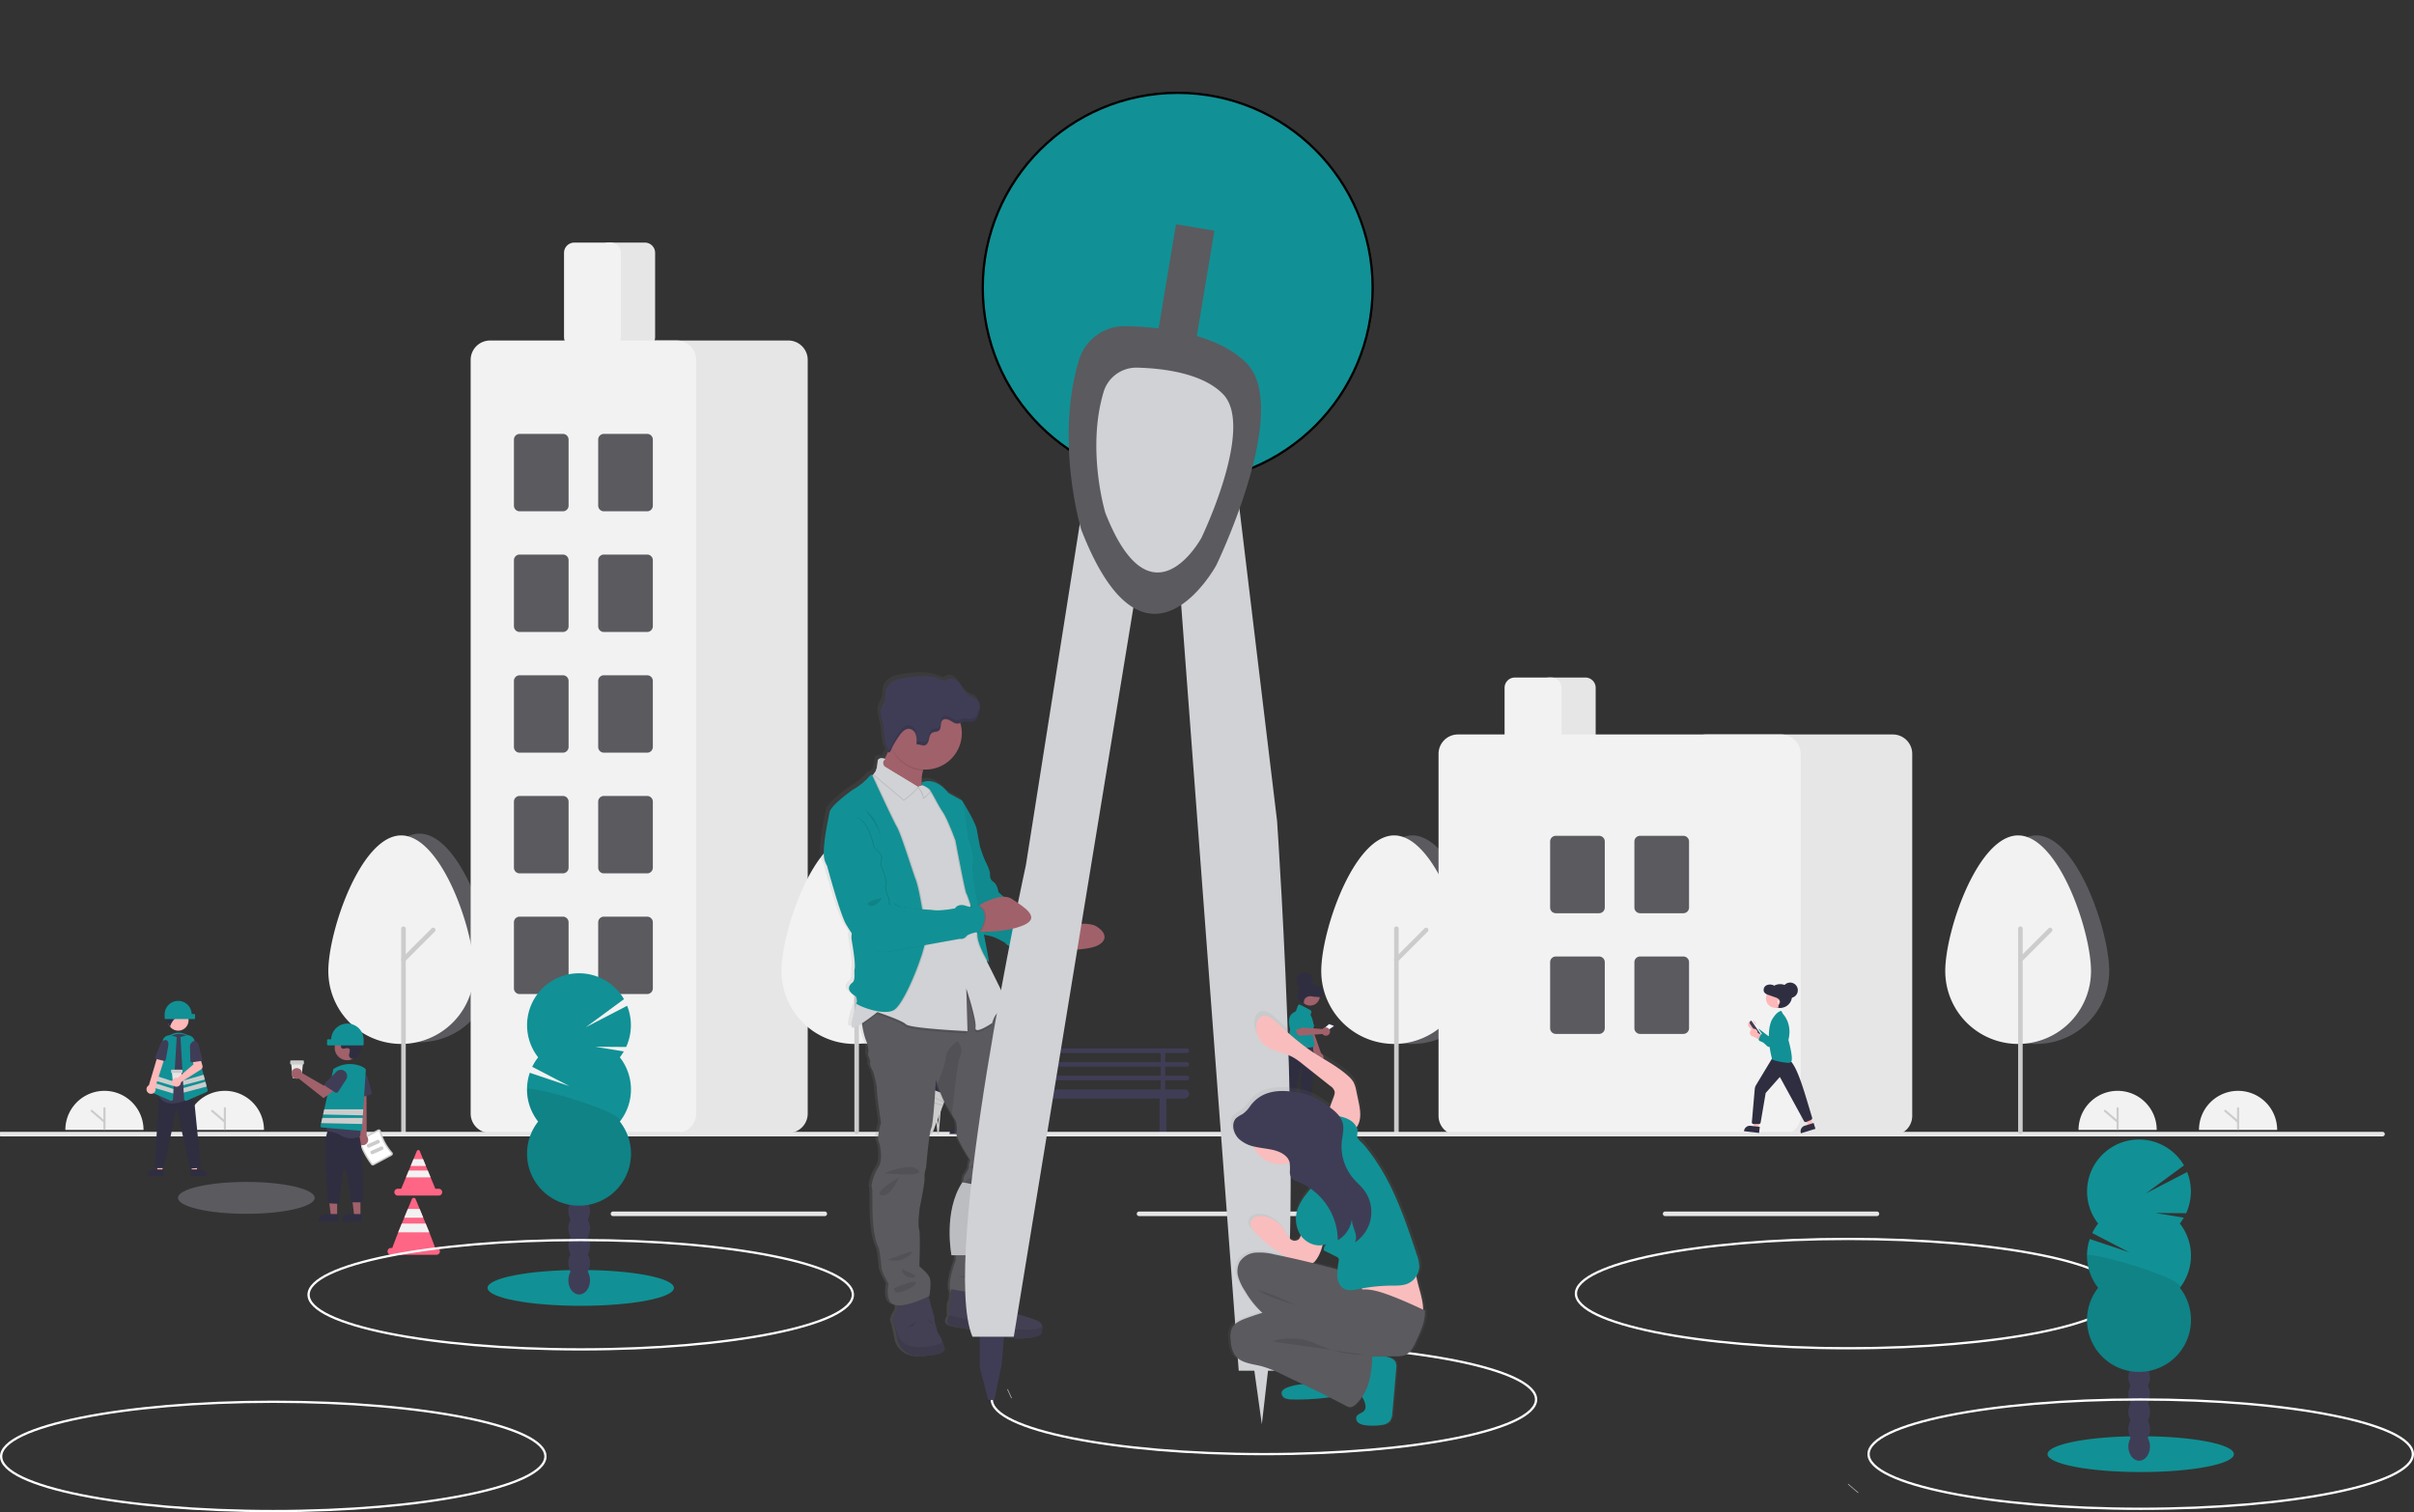 <svg width="1060" height="664.07" xmlns="http://www.w3.org/2000/svg" xmlns:xlink="http://www.w3.org/1999/xlink" data-name="Layer 1">
 <rect width="100%" height="100%" fill="#333333" stroke="none"/>
 <defs>
  <linearGradient y2="0" x2="0.5" y1="1" x1="0.5" id="fad104b9-db35-42fc-bc00-2b8a23207366">
   <stop stop-opacity="0.25" stop-color="gray" offset="0"/>
   <stop stop-opacity="0.12" stop-color="gray" offset="0.54"/>
   <stop stop-opacity="0.1" stop-color="gray" offset="1"/>
  </linearGradient>
  <linearGradient xlink:href="#fad104b9-db35-42fc-bc00-2b8a23207366" gradientTransform="matrix(-1, 0, 0, 1, 1224.27, 0)" y2="653.3" x2="615" y1="653.3" x1="527.53" id="f2f9dedb-0f43-435f-9543-735f3db0009a"/>
 </defs>
 <title>circles</title>
 <g>
  <title>Layer 1</title>
  <circle stroke="null" id="svg_93" fill="#119195" r="85.6" cy="126.369" cx="517.137"/>
  <path fill="#f2f2f2" transform="translate(-76.102 -224.191)" d="m104.796,720.392a17.165,17.165 0 0 1 34.331,0"/>
  <path fill="#ccc" transform="translate(-76.102 -224.191)" d="m121.962,720.392a0.464,0.464 0 0 1 -0.464,-0.464l0,-9.047a0.464,0.464 0 1 1 0.928,0l0,9.047a0.464,0.464 0 0 1 -0.464,0.464z"/>
  <path fill="#ccc" transform="translate(-76.102 -224.191)" d="m121.961,717.283a0.462,0.462 0 0 1 -0.302,-0.112l-5.567,-4.778a0.464,0.464 0 1 1 0.604,-0.704l5.567,4.778a0.464,0.464 0 0 1 -0.302,0.816l0,-0z"/>
  <path fill="#f2f2f2" transform="translate(-76.102 -224.191)" d="m157.684,720.392a17.165,17.165 0 0 1 34.331,0"/>
  <path fill="#ccc" transform="translate(-76.102 -224.191)" d="m174.849,720.392a0.464,0.464 0 0 1 -0.464,-0.464l0,-9.047a0.464,0.464 0 0 1 0.928,0l0,9.047a0.464,0.464 0 0 1 -0.464,0.464z"/>
  <path fill="#ccc" transform="translate(-76.102 -224.191)" d="m174.849,717.283a0.462,0.462 0 0 1 -0.302,-0.112l-5.567,-4.778a0.464,0.464 0 1 1 0.604,-0.704l5.567,4.778a0.464,0.464 0 0 1 -0.302,0.816l0,-0z"/>
  <ellipse fill="#5b5a5f" ry="7" rx="30" cy="526.036" cx="108.169"/>
  <path fill="#3f3d56" transform="translate(-76.102 -224.191)" d="m597.26,692.597a1,1 0 0 0 0,-2l-9.5,0l0,-4l9.5,0a1,1 0 0 0 0,-2l-81,0a1,1 0 0 0 0,2l9.5,0l0,4l-9.5,0a1,1 0 0 0 0,2l9.5,0l0,4l-9.5,0a1,1 0 0 0 0,2l9.5,0l0,4l-8.5,0a2,2 0 0 0 0,4l8.092,0a1.491,1.491 0 0 0 -0.092,0.5l0,14a1.5,1.5 0 0 0 3,0l0,-14a1.491,1.491 0 0 0 -0.092,-0.5l57.184,0a1.491,1.491 0 0 0 -0.092,0.5l0,14a1.5,1.5 0 0 0 3,0l0,-14a1.491,1.491 0 0 0 -0.092,-0.5l8.092,0a2,2 0 0 0 0,-4l-8.5,0l0,-4l9.5,0a1,1 0 0 0 0,-2l-9.5,0l0,-4l9.5,0zm-69.5,-6l58,0l0,4l-58,0l0,-4zm58,16l-58,0l0,-4l58,0l0,4zm0,-6l-58,0l0,-4l58,0l0,4z"/>
  <path fill="#5b5a5f" d="m216.169,425.665c0,-17.661 -14.327,-59.57 -32,-59.57s-32,41.909 -32,59.57a32,32 0 0 0 64,0l-0,0z"/>
  <path fill="#f2f2f2" d="m208.169,426.434c0,-17.661 -14.327,-59.57 -32,-59.57s-32,41.909 -32,59.57a32,32 0 0 0 64,0l-0,0z"/>
  <path fill="#ccc" transform="translate(-76.102 -224.191)" d="m253.272,722.176a1,1 0 0 1 -1,-1l0,-89.141a1,1 0 0 1 2,0l0,89.141a1,1 0 0 1 -1,1z"/>
  <path fill="#ccc" transform="translate(-76.102 -224.191)" d="m253.272,646.648a1,1 0 0 1 -0.707,-1.707l13.078,-13.078a1,1 0 0 1 1.414,1.414l-13.078,13.078a0.996,0.996 0 0 1 -0.707,0.293z"/>
  <path fill="#3f3d56" transform="translate(-76.102 -224.191)" d="m621.272,722.176a1,1 0 0 1 -1,-1l0,-89.141a1,1 0 0 1 2,0l0,89.141a1,1 0 0 1 -1,1z"/>
  <path fill="#5b5a5f" d="m652.169,426.434c0,-17.661 -14.327,-59.57 -32,-59.57s-32,41.909 -32,59.57a32,32 0 0 0 64,0l-0,0z"/>
  <path fill="#f2f2f2" transform="translate(-76.102 -224.191)" d="m720.272,650.625c0,-17.661 -14.327,-59.57 -32,-59.57s-32,41.909 -32,59.57a32,32 0 0 0 64,0l-0,0z"/>
  <path fill="#ccc" transform="translate(-76.102 -224.191)" d="m689.272,722.176a1,1 0 0 1 -1,-1l0,-89.141a1,1 0 0 1 2,0l0,89.141a1,1 0 0 1 -1,1z"/>
  <path fill="#ccc" transform="translate(-76.102 -224.191)" d="m689.272,646.648a1,1 0 0 1 -0.707,-1.707l13.078,-13.078a1,1 0 0 1 1.414,1.414l-13.078,13.078a0.996,0.996 0 0 1 -0.707,0.293z"/>
  <path fill="#e6e6e6" transform="translate(-76.102 -224.191)" d="m359.272,376.727l-16,0a4.505,4.505 0 0 1 -4.5,-4.5l0,-37a4.505,4.505 0 0 1 4.5,-4.5l16,0a4.505,4.505 0 0 1 4.5,4.5l0,37a4.505,4.505 0 0 1 -4.5,4.5z"/>
  <path transform="translate(-76.102 -224.191)" fill="#e6e6e6" d="m422.272,721.727l-82,0a8.51,8.51 0 0 1 -8.5,-8.5l0,-331a8.51,8.51 0 0 1 8.5,-8.5l82,0a8.509,8.509 0 0 1 8.5,8.5l0,331a8.509,8.509 0 0 1 -8.5,8.5z"/>
  <path transform="translate(-76.102 -224.191)" fill="#f2f2f2" d="m373.272,721.727l-82,0a8.51,8.51 0 0 1 -8.5,-8.5l0,-331a8.51,8.51 0 0 1 8.5,-8.5l82,0a8.51,8.51 0 0 1 8.5,8.5l0,331a8.51,8.51 0 0 1 -8.5,8.5z"/>
  <path fill="#f2f2f2" transform="translate(-76.102 -224.191)" d="m344.272,376.727l-16,0a4.505,4.505 0 0 1 -4.5,-4.5l0,-37a4.505,4.505 0 0 1 4.5,-4.5l16,0a4.505,4.505 0 0 1 4.5,4.5l0,37a4.505,4.505 0 0 1 -4.5,4.5z"/>
  <path fill="#5b5a5f" d="m247.169,224.536l-19,0a2.503,2.503 0 0 1 -2.5,-2.5l0,-29a2.503,2.503 0 0 1 2.5,-2.5l19,0a2.503,2.503 0 0 1 2.5,2.5l0,29a2.503,2.503 0 0 1 -2.5,2.5z"/>
  <path fill="#5b5a5f" d="m284.169,224.536l-19,0a2.503,2.503 0 0 1 -2.5,-2.5l0,-29a2.503,2.503 0 0 1 2.5,-2.5l19,0a2.503,2.503 0 0 1 2.5,2.5l0,29a2.503,2.503 0 0 1 -2.5,2.5z"/>
  <path fill="#5b5a5f" d="m247.169,277.536l-19,0a2.503,2.503 0 0 1 -2.5,-2.5l0,-29a2.503,2.503 0 0 1 2.5,-2.5l19,0a2.503,2.503 0 0 1 2.5,2.5l0,29a2.503,2.503 0 0 1 -2.5,2.5z"/>
  <path fill="#5b5a5f" d="m284.169,277.536l-19,0a2.503,2.503 0 0 1 -2.5,-2.5l0,-29a2.503,2.503 0 0 1 2.5,-2.5l19,0a2.503,2.503 0 0 1 2.5,2.5l0,29a2.503,2.503 0 0 1 -2.5,2.5z"/>
  <path fill="#5b5a5f" d="m247.169,330.536l-19,0a2.503,2.503 0 0 1 -2.5,-2.5l0,-29a2.503,2.503 0 0 1 2.5,-2.5l19,0a2.503,2.503 0 0 1 2.5,2.5l0,29a2.503,2.503 0 0 1 -2.5,2.5z"/>
  <path fill="#5b5a5f" d="m284.169,330.536l-19,0a2.503,2.503 0 0 1 -2.5,-2.5l0,-29a2.503,2.503 0 0 1 2.5,-2.5l19,0a2.503,2.503 0 0 1 2.5,2.5l0,29a2.503,2.503 0 0 1 -2.5,2.5z"/>
  <path fill="#5b5a5f" d="m247.169,383.536l-19,0a2.503,2.503 0 0 1 -2.5,-2.5l0,-29a2.503,2.503 0 0 1 2.5,-2.5l19,0a2.503,2.503 0 0 1 2.5,2.5l0,29a2.503,2.503 0 0 1 -2.5,2.5z"/>
  <path fill="#5b5a5f" d="m284.169,383.536l-19,0a2.503,2.503 0 0 1 -2.5,-2.5l0,-29a2.503,2.503 0 0 1 2.5,-2.5l19,0a2.503,2.503 0 0 1 2.5,2.5l0,29a2.503,2.503 0 0 1 -2.5,2.5z"/>
  <path fill="#5b5a5f" d="m247.169,436.536l-19,0a2.503,2.503 0 0 1 -2.5,-2.5l0,-29a2.503,2.503 0 0 1 2.5,-2.5l19,0a2.503,2.503 0 0 1 2.5,2.5l0,29a2.503,2.503 0 0 1 -2.5,2.5z"/>
  <path fill="#5b5a5f" d="m284.169,436.536l-19,0a2.503,2.503 0 0 1 -2.5,-2.5l0,-29a2.503,2.503 0 0 1 2.5,-2.5l19,0a2.503,2.503 0 0 1 2.5,2.5l0,29a2.503,2.503 0 0 1 -2.5,2.5z"/>
  <path fill="#e6e6e6" transform="translate(-76.102 -224.191)" d="m772.272,551.727l-16,0a4.505,4.505 0 0 1 -4.5,-4.5l0,-21a4.505,4.505 0 0 1 4.5,-4.5l16,0a4.505,4.505 0 0 1 4.5,4.5l0,21a4.505,4.505 0 0 1 -4.5,4.5z"/>
  <path fill="#e6e6e6" transform="translate(-76.102 -224.191)" d="m907.272,722.727l-82,0a8.51,8.51 0 0 1 -8.5,-8.5l0,-159a8.51,8.51 0 0 1 8.5,-8.5l82,0a8.509,8.509 0 0 1 8.5,8.5l0,159a8.509,8.509 0 0 1 -8.5,8.5z"/>
  <path fill="#f2f2f2" transform="translate(-76.102 -224.191)" d="m858.272,722.727l-142,0a8.51,8.51 0 0 1 -8.5,-8.5l0,-159a8.51,8.51 0 0 1 8.5,-8.5l142,0a8.509,8.509 0 0 1 8.5,8.5l0,159a8.509,8.509 0 0 1 -8.5,8.5z"/>
  <path fill="#f2f2f2" transform="translate(-76.102 -224.191)" d="m757.272,551.727l-16,0a4.505,4.505 0 0 1 -4.5,-4.5l0,-21a4.505,4.505 0 0 1 4.5,-4.5l16,0a4.505,4.505 0 0 1 4.5,4.5l0,21a4.505,4.505 0 0 1 -4.5,4.5z"/>
  <path fill="#5b5a5f" d="m702.169,401.036l-19,0a2.503,2.503 0 0 1 -2.5,-2.5l0,-29a2.503,2.503 0 0 1 2.5,-2.5l19,0a2.503,2.503 0 0 1 2.5,2.5l0,29a2.503,2.503 0 0 1 -2.5,2.5z"/>
  <path fill="#5b5a5f" d="m739.169,401.036l-19,0a2.503,2.503 0 0 1 -2.5,-2.5l0,-29a2.503,2.503 0 0 1 2.5,-2.5l19,0a2.503,2.503 0 0 1 2.5,2.5l0,29a2.503,2.503 0 0 1 -2.5,2.5z"/>
  <path fill="#5b5a5f" d="m702.169,454.036l-19,0a2.503,2.503 0 0 1 -2.5,-2.5l0,-29a2.503,2.503 0 0 1 2.5,-2.5l19,0a2.503,2.503 0 0 1 2.5,2.5l0,29a2.503,2.503 0 0 1 -2.5,2.5z"/>
  <path fill="#5b5a5f" d="m739.169,454.036l-19,0a2.503,2.503 0 0 1 -2.5,-2.5l0,-29a2.503,2.503 0 0 1 2.5,-2.5l19,0a2.503,2.503 0 0 1 2.5,2.5l0,29a2.503,2.503 0 0 1 -2.5,2.5z"/>
  <path fill="#e6e6e6" transform="translate(-76.102 -224.191)" d="m1122.272,723.227l-1045.795,0a1,1 0 1 1 0,-2l1045.795,0a1,1 0 0 1 0,2z"/>
  <path fill="#e6e6e6" transform="translate(-76.102 -224.191)" d="m438.272,758.227l-93,0a1,1 0 0 1 0,-2l93,0a1,1 0 1 1 0,2z"/>
  <path fill="#e6e6e6" transform="translate(-76.102 -224.191)" d="m669.272,758.227l-93,0a1,1 0 0 1 0,-2l93,0a1,1 0 1 1 0,2z"/>
  <path fill="#e6e6e6" transform="translate(-76.102 -224.191)" d="m900.272,758.227l-93,0a1,1 0 0 1 0,-2l93,0a1,1 0 1 1 0,2z"/>
  <path fill="#e6e6e6" transform="translate(-76.102 -224.191)" d="m491.272,650.625c0,-17.661 -14.327,-59.57 -32,-59.57s-32,41.909 -32,59.57a32,32 0 0 0 64,0l-0,0z"/>
  <path fill="#f2f2f2" transform="translate(-76.102 -224.191)" d="m483.272,650.625c0,-17.661 -14.327,-59.57 -32,-59.57s-32,41.909 -32,59.57a32,32 0 0 0 64,0l-0,0z"/>
  <path fill="#ccc" transform="translate(-76.102 -224.191)" d="m452.272,722.176a1,1 0 0 1 -1,-1l0,-89.141a1,1 0 0 1 2,0l0,89.141a1,1 0 0 1 -1,1z"/>
  <path fill="#ccc" transform="translate(-76.102 -224.191)" d="m452.272,646.648a1,1 0 0 1 -0.707,-1.707l13.078,-13.078a1,1 0 0 1 1.414,1.414l-13.078,13.078a0.996,0.996 0 0 1 -0.707,0.293z"/>
  <path fill="#5b5a5f" d="m926.169,426.434c0,-17.661 -14.327,-59.57 -32,-59.57s-32,41.909 -32,59.57a32,32 0 0 0 64,0l-0,0z"/>
  <path fill="#f2f2f2" transform="translate(-76.102 -224.191)" d="m994.272,650.625c0,-17.661 -14.327,-59.57 -32,-59.57s-32,41.909 -32,59.57a32,32 0 0 0 64,0l-0,0z"/>
  <path fill="#ccc" transform="translate(-76.102 -224.191)" d="m963.272,722.176a1,1 0 0 1 -1,-1l0,-89.141a1,1 0 0 1 2,0l0,89.141a1,1 0 0 1 -1,1z"/>
  <path fill="#ccc" transform="translate(-76.102 -224.191)" d="m963.272,646.648a1,1 0 0 1 -0.707,-1.707l13.078,-13.078a1,1 0 0 1 1.414,1.414l-13.078,13.078a0.996,0.996 0 0 1 -0.707,0.293z"/>
  <path fill="#3f3d56" transform="translate(-76.102 -224.191)" d="m632.271,661.727l-22,0a2.502,2.502 0 0 1 -2.5,-2.5l0,-22a2.502,2.502 0 0 1 2.5,-2.5l22,0a2.502,2.502 0 0 1 2.5,2.5l0,22a2.502,2.502 0 0 1 -2.5,2.5z"/>
  <path fill="#ffb8b8" transform="translate(-76.102 -224.191)" d="m845.837,672.44a1.7,1.7 0 0 1 1.111,2.358l4.348,4.193l-3.063,0.687l-3.659,-4.087a1.709,1.709 0 0 1 1.263,-3.15l0,0z"/>
  <path fill="#119195" transform="translate(-76.102 -224.191)" d="m851.952,683.471l-5.364,-5.032a0.761,0.761 0 0 1 -0.021,-1.089l1.095,-1.109a0.762,0.762 0 0 1 1.003,-0.07l4.495,3.435l2.804,-6.801a2.123,2.123 0 0 1 2.896,-1.097l0,0a2.11,2.11 0 0 1 1.161,2.249c-0.509,3.094 -3.592,7.184 -5.384,9.346a1.853,1.853 0 0 1 -2.066,0.554a1.848,1.848 0 0 1 -0.621,-0.386z"/>
  <path fill="#fff" transform="translate(-76.102 -224.191)" d="m848.942,678.589l-3.949,-5.728a0.338,0.338 0 0 1 0.086,-0.47l0.159,-0.109a0.338,0.338 0 0 1 0.47,0.086l3.949,5.728a0.338,0.338 0 0 1 -0.086,0.47l-0.159,0.109a0.338,0.338 0 0 1 -0.47,-0.086l0,0z"/>
  <path fill="#3f3d56" transform="translate(-76.102 -224.191)" d="m847.838,678.632l-3.277,-4.754a0.931,0.931 0 0 1 0.238,-1.293l0.334,-0.23l4.333,6.285l-0.334,0.23l0,0a0.93,0.93 0 0 1 -1.293,-0.238l-0,0z"/>
  <polygon fill="#ffb8b8" points="772.132,495.471 770.073,495.234 770.346,487.219 773.048,487.531 772.132,495.471 "/>
  <path fill="#2f2e41" transform="translate(-76.102 -224.191)" d="m848.529,721.718l-6.638,-0.766l0.01,-0.084a2.601,2.601 0 0 1 2.882,-2.286l0,0l4.054,0.468l-0.308,2.668z"/>
  <polygon fill="#ffb8b8" points="796.071,493.949 794.091,494.561 790.79,487.215 793.712,486.312 796.071,493.949 "/>
  <path fill="#2f2e41" transform="translate(-76.102 -224.191)" d="m873.272,719.903l-6.385,1.972l-0.025,-0.081a2.601,2.601 0 0 1 1.717,-3.253l0,0l3.899,-1.204l0.793,2.566z"/>
  <path fill="#2f2e41" transform="translate(-76.102 -224.191)" d="m845.936,717.815a0.843,0.843 0 0 1 -0.564,-1.028l1.241,-14.285a4.313,4.313 0 0 1 0.599,-1.843l7.512,-12.466l6.722,1.208l0.043,0.018c3.267,2.001 6.168,11.703 8.973,21.086c0.436,1.459 0.887,2.968 1.328,4.41a0.849,0.849 0 0 1 -0.456,1.095l-2.035,0.857a0.843,0.843 0 0 1 -1.07,-0.374l-10.464,-19.156a0.168,0.168 0 0 0 -0.13,-0.087a0.163,0.163 0 0 0 -0.145,0.056l-6.073,6.872l-2.232,13.095l-0.009,0.028a0.846,0.846 0 0 1 -0.999,0.482l-2.189,0.041l-0.014,0l-0.039,-0.008z"/>
  <path fill="#119195" transform="translate(-76.102 -224.191)" d="m854.361,689.558l-0.043,-0.014l-0.013,-0.043c-0.031,-0.104 -3.104,-10.501 -0.335,-17.13l0.003,-0.006c0.081,-0.158 2.012,-3.869 4.257,-4.24l0.06,-0.01l0.729,1.364c0.229,0.23 4.177,4.329 2.385,11.376c0.161,0.578 2.341,8.51 1.156,9.696a2.176,2.176 0 0 1 -1.479,0.371a29.878,29.878 0 0 1 -6.72,-1.365z"/>
  <circle fill="#2f2e41" r="5.24" cy="437.396" cx="781.665"/>
  <circle fill="#ffb8b8" r="4.152" cy="438.459" cx="779.583"/>
  <path fill="#2f2e41" transform="translate(-76.102 -224.191)" d="m858.357,666.683c-0.379,0.134 -0.843,0.253 -1.141,-0.026a1.01,1.01 0 0 1 -0.067,-1.136a5.135,5.135 0 0 0 0.519,-1.091a1.68,1.68 0 0 0 -0.616,-1.538a4.56,4.56 0 0 0 -1.504,-0.757l-2.906,-1.033a3.358,3.358 0 0 1 -1.897,-1.229a2.275,2.275 0 0 1 0.905,-2.934a3.69,3.69 0 0 1 3.193,-0.063a16.494,16.494 0 0 0 1.702,0.681c1.164,0.307 2.487,0.032 3.509,0.688a3.241,3.241 0 0 1 1.273,2.827a8.739,8.739 0 0 1 -0.855,3.126a5.813,5.813 0 0 1 -0.948,1.665a1.961,1.961 0 0 1 -1.659,0.715l0.492,0.104z"/>
  <circle fill="#2f2e41" r="3.381" cy="434.86" cx="786.06"/>
  <path fill="#fff" transform="translate(-76.102 -224.191)" d="m856.584,663.953a0.338,0.338 0 1 1 0.465,0.313l0,0.743a0.127,0.127 0 1 1 -0.254,0l0,-0.743a0.338,0.338 0 0 1 -0.211,-0.313z"/>
  <path fill="#ffb8b8" transform="translate(-76.102 -224.191)" d="m846.043,675.989a1.7,1.7 0 0 1 1.863,1.823l5.537,2.415l-2.632,1.711l-4.854,-2.555a1.709,1.709 0 0 1 0.086,-3.393z"/>
  <path fill="#119195" transform="translate(-76.102 -224.191)" d="m855.619,684.196l-6.781,-2.847a0.761,0.761 0 0 1 -0.399,-1.014l0.64,-1.421a0.762,0.762 0 0 1 0.916,-0.415l5.41,1.653l0.258,-7.352a2.123,2.123 0 0 1 2.333,-2.038l0,0a2.11,2.11 0 0 1 1.873,1.704c0.601,3.077 -0.863,7.985 -1.789,10.637a1.853,1.853 0 0 1 -1.743,1.24a1.848,1.848 0 0 1 -0.717,-0.146z"/>
  <path fill="#119195" transform="translate(-76.102 -224.191)" d="m160.269,682.457l-10.386,0l0,-3.153c3.282,-2.284 6.19,-2.085 10.015,0.185l0.371,2.967z"/>
  <polygon fill="#ffb8b8" points="71.376,514.268 69.102,514.268 68.762,505.498 71.376,505.498 71.376,514.268 "/>
  <path fill="#2f2e41" transform="translate(-76.102 -224.191)" d="m148.058,740.663l-7.331,-0l0,-0.093a2.854,2.854 0 0 1 2.854,-2.854l0,0l4.478,0l-0,2.946z"/>
  <polygon fill="#ffb8b8" points="84.183,514.268 86.456,514.268 86.796,505.498 84.182,505.498 84.183,514.268 "/>
  <path fill="#2f2e41" transform="translate(-76.102 -224.191)" d="m159.705,737.716l4.478,-0l0,0a2.854,2.854 0 0 1 2.854,2.854l0,0.093l-7.331,0l-0,-2.946z"/>
  <path fill="#2f2e41" transform="translate(-76.102 -224.191)" d="m160.345,737.335a0.838,0.838 0 0 1 -0.815,-0.653l-5.636,-24.581a0.27,0.27 0 0 0 -0.272,-0.218l-0.001,0a0.27,0.27 0 0 0 -0.271,0.22l-5.175,24.415a0.839,0.839 0 0 1 -0.816,0.661l-2.465,0a0.835,0.835 0 0 1 -0.833,-0.884l1.836,-30.946l0.739,-0.219l0.014,0l14.514,0.127l3.091,30.912a0.834,0.834 0 0 1 -0.763,0.913l-3.079,0.249q-0.034,0.003 -0.067,0.003z"/>
  <circle fill="#ffb8b8" r="4.555" cy="448.06" cx="78.249"/>
  <path fill="#3f3d56" transform="translate(-76.102 -224.191)" d="m151.561,708.743a7.862,7.862 0 0 1 -2.361,-0.332a5.211,5.211 0 0 1 -3.16,-2.666a0.836,0.836 0 0 1 -0.062,-0.622c0.502,-1.715 2.93,-10.627 1.381,-17.712a7.508,7.508 0 0 1 1.067,-5.771a7.414,7.414 0 0 1 4.809,-3.234l0,-0c0.257,-0.05 0.515,-0.091 0.768,-0.122a7.388,7.388 0 0 1 5.983,1.968a7.571,7.571 0 0 1 2.377,6.002l-1.19,19.104a0.827,0.827 0 0 1 -0.445,0.687c-1.371,0.718 -5.49,2.7 -9.166,2.7z"/>
  <path fill="#2f2e41" transform="translate(-76.102 -224.191)" d="m159.497,668.898a5.593,5.593 0 0 0 -6.13,-3.447l1.436,1.161c-1.784,0.06 -3.663,-0.068 -4.937,1.183c0.406,-0.011 0.937,0.856 1.343,0.845a2.127,2.127 0 0 0 -1.781,1.228a3.499,3.499 0 0 0 -0.207,2.225a25.851,25.851 0 0 0 1.6,3.179c-0.053,-1.812 3.514,-6.134 5.256,-5.683a4.78,4.78 0 0 0 -2.207,1.676a6.473,6.473 0 0 1 3.839,-0.628a2.717,2.717 0 0 0 0.915,0.051a1.117,1.117 0 0 0 0.662,-1.786l0.209,-0.004z"/>
  <path fill="#119195" transform="translate(-76.102 -224.191)" d="m151.247,707.596a0.835,0.835 0 0 1 -0.334,-0.071l-8.643,-3.772a0.829,0.829 0 0 1 -0.474,-0.979l5.722,-21.614a3.128,3.128 0 0 1 3.884,-2.208l2.288,0.653l-1.611,27.204a0.837,0.837 0 0 1 -0.398,0.662a0.828,0.828 0 0 1 -0.434,0.124z"/>
  <path fill="#119195" transform="translate(-76.102 -224.191)" d="m167.243,702.774l-0.38,-1.434l-0.551,-2.085l-0.265,-1l-0.551,-2.079l-3.975,-15.017a3.125,3.125 0 0 0 -3.884,-2.207l-2.287,0.653l1.133,19.134l0.117,1.997l0.074,1.259l0,0.002l0.119,1.986l0.167,2.825a0.84,0.84 0 0 0 0.833,0.786a0.85,0.85 0 0 0 0.334,-0.07l8.643,-3.772a0.828,0.828 0 0 0 0.473,-0.979z"/>
  <polygon fill="#ccc" points="89.944,474.066 80.498,476.547 80.381,474.55 89.393,471.986 89.944,474.066 "/>
  <polygon fill="#ccc" points="90.76,477.15 80.691,479.795 80.572,477.808 80.572,477.806 90.209,475.065 90.76,477.15 "/>
  <polygon fill="#ccc" points="76.337,474.98 76.22,476.94 66.956,474.181 67.499,472.129 76.337,474.98 "/>
  <polygon fill="#ccc" points="76.144,478.231 66.691,475.18 66.147,477.237 76.029,480.18 76.144,478.231 "/>
  <path fill="#ffb8b8" transform="translate(-76.102 -224.191)" d="m142.958,704.472a1.992,1.992 0 0 0 1.306,-2.762l4.444,-13.952l-3.151,-0.66l-4.074,13.679a2.003,2.003 0 0 0 1.475,3.695l0,0z"/>
  <path fill="#3f3d56" transform="translate(-76.102 -224.191)" d="m148.831,680.9l0,0c0.905,0.092 1.414,1.11 1.189,2.377l-1.08,6.079c-0.081,0.456 -0.456,0.817 -0.768,0.739l-3.652,-0.913c-0.281,-0.07 -0.385,-0.469 -0.225,-0.869l2.192,-5.5a2.646,2.646 0 0 1 2.343,-1.913z"/>
  <path fill="#119195" transform="translate(-76.102 -224.191)" d="m154.334,663.725l0,0a5.934,5.934 0 0 1 5.93,5.749l1.117,0a0.371,0.371 0 0 1 0.371,0.371l0,1.484a0.371,0.371 0 0 1 -0.371,0.371l-12.612,0a0.371,0.371 0 0 1 -0.371,-0.371l0,-1.669a5.935,5.935 0 0 1 5.935,-5.935z"/>
  <path fill="#e6e6e6" transform="translate(-76.102 -224.191)" d="m155.043,700.41l-2.622,0a0.337,0.337 0 0 1 -0.337,-0.305l-0.525,-5.379l4.345,0l-0.525,5.379a0.337,0.337 0 0 1 -0.337,0.305z"/>
  <path fill="#ccc" transform="translate(-76.102 -224.191)" d="m155.898,695.403l-4.331,0a0.339,0.339 0 0 1 -0.338,-0.338l0,-0.812a0.339,0.339 0 0 1 0.338,-0.338l4.331,0a0.339,0.339 0 0 1 0.338,0.338l0,0.812a0.339,0.339 0 0 1 -0.338,0.338z"/>
  <path fill="#ffb8b8" transform="translate(-76.102 -224.191)" d="m153.789,697.526a1.952,1.952 0 0 1 0.302,0.059l6.982,-5.988l-0.408,-2.197l3.235,-1.049l1.1,3.819a1.484,1.484 0 0 1 -0.632,1.665l-8.842,5.596a1.947,1.947 0 1 1 -1.736,-1.905l-0,0z"/>
  <path fill="#3f3d56" transform="translate(-76.102 -224.191)" d="m161.091,681.402l0,0c0.967,-0.271 1.932,0.465 2.256,1.718l1.553,6.015c0.116,0.451 -0.11,0.93 -0.463,0.981l-4.137,0.595c-0.318,0.046 -0.599,-0.281 -0.611,-0.711l-0.161,-5.919a2.603,2.603 0 0 1 1.562,-2.68z"/>
  <path fill="#e6e6e6" transform="translate(-76.102 -224.191)" d="m208.116,697.674l-3.15,0a0.405,0.405 0 0 1 -0.405,-0.367l-0.63,-6.462l5.22,0l-0.63,6.462a0.405,0.405 0 0 1 -0.405,0.367z"/>
  <path fill="#ccc" transform="translate(-76.102 -224.191)" d="m209.143,691.658l-5.203,0a0.407,0.407 0 0 1 -0.407,-0.407l0,-0.976a0.407,0.407 0 0 1 0.407,-0.406l5.203,0a0.407,0.407 0 0 1 0.406,0.406l0,0.976a0.407,0.407 0 0 1 -0.406,0.407z"/>
  <path fill="#ccc" transform="translate(-76.102 -224.191)" d="m239.061,735.624a37.324,37.324 0 0 1 -5.365,-10.012a0.959,0.959 0 0 1 0.453,-1.154l7.831,-4.196a0.946,0.946 0 0 1 0.83,-0.034a0.962,0.962 0 0 1 0.548,0.643a22.801,22.801 0 0 0 5.001,9.334a0.962,0.962 0 0 1 0.231,0.813a0.946,0.946 0 0 1 -0.488,0.673l-7.831,4.196a0.959,0.959 0 0 1 -1.212,-0.262z"/>
  <path fill="#fff" transform="translate(-76.102 -224.191)" d="m239.596,735.222a0.289,0.289 0 0 0 0.361,0.075l7.831,-4.196a0.278,0.278 0 0 0 0.145,-0.2a0.294,0.294 0 0 0 -0.072,-0.251a23.472,23.472 0 0 1 -5.149,-9.609a0.294,0.294 0 0 0 -0.169,-0.199a0.278,0.278 0 0 0 -0.247,0.01l-7.831,4.196a0.289,0.289 0 0 0 -0.138,0.343a36.656,36.656 0 0 0 5.269,9.833z"/>
  <path fill="#ccc" transform="translate(-76.102 -224.191)" d="m242.495,726.25l-4.265,1.883a0.669,0.669 0 0 1 -0.881,-0.342l-0.105,-0.239a0.669,0.669 0 0 1 0.342,-0.881l4.265,-1.883a0.669,0.669 0 0 1 0.881,0.342l0.105,0.239a0.669,0.669 0 0 1 -0.342,0.881z"/>
  <path fill="#ccc" transform="translate(-76.102 -224.191)" d="m244.054,729.147l-4.265,1.883a0.669,0.669 0 0 1 -0.881,-0.342l-0.105,-0.239a0.669,0.669 0 0 1 0.342,-0.881l4.265,-1.883a0.669,0.669 0 0 1 0.881,0.342l0.105,0.239a0.669,0.669 0 0 1 -0.342,0.881z"/>
  <path fill="#a0616a" transform="translate(-76.102 -224.191)" d="m234.051,726.733a2.394,2.394 0 0 1 -0.46,-3.642l-1.799,-25.526l5.181,0.502l0.142,24.998a2.407,2.407 0 0 1 -3.065,3.667z"/>
  <path fill="#3f3d56" transform="translate(-76.102 -224.191)" d="m232.966,706.143a0.999,0.999 0 0 1 -0.414,-0.758l-0.38,-6.88a2.763,2.763 0 0 1 5.425,-0.875l1.668,6.151a1.004,1.004 0 0 1 -0.705,1.23l-4.744,1.286a0.999,0.999 0 0 1 -0.849,-0.155z"/>
  <polygon fill="#a0616a" points="148.032,533.925 145.301,533.924 144.001,523.388 148.033,523.388 148.032,533.925 "/>
  <path fill="#2f2e41" d="m142.739,533.144l5.878,0a0,0 0 0 1 0,0l0,3.317a0,0 0 0 1 0,0l-8.586,0a0,0 0 0 1 0,0l0,-0.61a2.707,2.707 0 0 1 2.707,-2.707z"/>
  <polygon fill="#a0616a" points="158.282,533.925 155.551,533.924 154.251,523.388 158.283,523.388 158.282,533.925 "/>
  <path fill="#2f2e41" d="m152.989,533.144l5.878,0a0,0 0 0 1 0,0l0,3.317a0,0 0 0 1 0,0l-8.586,0a0,0 0 0 1 0,0l0,-0.61a2.707,2.707 0 0 1 2.707,-2.707z"/>
  <path fill="#2f2e41" transform="translate(-76.102 -224.191)" d="m224.006,752.807l-3.007,-0.143a1.002,1.002 0 0 1 -0.955,-0.994c-0.793,-12.237 -1.891,-25.359 -0.21,-30.428a1.003,1.003 0 0 1 1.147,-0.999l12.031,1.746a0.997,0.997 0 0 1 0.859,0.985c1.536,6.002 1.605,16.886 1.547,28.195a1.003,1.003 0 0 1 -1.003,1.01l-3.242,0a0.998,0.998 0 0 1 -0.991,-0.847l-2,-12.716a0.78,0.78 0 0 0 -1.545,0.029l-1.588,13.281a1.007,1.007 0 0 1 -0.996,0.884q-0.024,0 -0.048,-0.001z"/>
  <path fill="#3f3d56" transform="translate(-76.102 -224.191)" d="m226.123,722.974a15.136,15.136 0 0 0 -5.722,-1.96a0.984,0.984 0 0 1 -0.68,-0.373a0.998,0.998 0 0 1 -0.207,-0.758l2.883,-21.402a7.402,7.402 0 0 1 4.315,-5.784a7.199,7.199 0 0 1 6.996,0.548q0.148,0.099 0.291,0.201a7.393,7.393 0 0 1 2.816,7.704c-1.768,7.232 -2.375,19.087 -2.479,21.391a0.995,0.995 0 0 1 -0.65,0.892a10.046,10.046 0 0 1 -3.393,0.604a8.495,8.495 0 0 1 -4.168,-1.064z"/>
  <circle fill="#a0616a" r="5.473" cy="460.128" cx="152.432"/>
  <path fill="#2f2e41" transform="translate(-76.102 -224.191)" d="m232.407,688.649a1.768,1.768 0 0 1 -3.05,-0.982a1.795,1.795 0 0 1 0.002,-0.347a8.035,8.035 0 0 0 0.358,-1.951a1.023,1.023 0 0 0 -0.187,-0.479c-0.814,-1.089 -2.723,0.487 -3.491,-0.499c-0.471,-0.605 0.083,-1.557 -0.279,-2.233c-0.477,-0.892 -1.889,-0.452 -2.775,-0.941c-0.985,-0.544 -0.927,-2.056 -0.278,-2.975a4.68,4.68 0 0 1 3.548,-1.806a9.518,9.518 0 0 1 4.009,0.782a8.012,8.012 0 0 1 3.788,2.627a6.412,6.412 0 0 1 0.648,5.46a10.292,10.292 0 0 1 -2.294,3.343z"/>
  <path fill="#119195" transform="translate(-76.102 -224.191)" d="m236.741,693.969c-0.096,-0.45 -0.918,-1.065 -2.095,-1.566a12.954,12.954 0 0 0 -11.698,1.003a0.553,0.553 0 0 0 -0.51,0.435l-3.957,17.503l-0.515,2.279l-0.341,1.509l-0.515,2.273l-0.274,1.214a0.559,0.559 0 0 0 0.495,0.68l17.088,1.475c0.016,0 0.033,0.002 0.049,0.002a0.557,0.557 0 0 0 0.553,-0.521l0.163,-2.476l0.174,-2.647l0.076,-1.148l0.172,-2.64l1.139,-17.345l0,-0.016l-0.002,-0.013z"/>
  <path fill="#a0616a" transform="translate(-76.102 -224.191)" d="m208.702,695.071a2.346,2.346 0 0 1 0.053,0.365l9.572,5.522l2.327,-1.339l2.48,3.247l-4.977,3.547l-10.92,-8.615a2.339,2.339 0 1 1 1.465,-2.728l0,0z"/>
  <path fill="#3f3d56" transform="translate(-76.102 -224.191)" d="m218.669,700.489a0.999,0.999 0 0 1 0.288,-0.814l4.872,-4.873a2.763,2.763 0 0 1 4.271,3.457l-3.469,5.346a1.004,1.004 0 0 1 -1.387,0.295l-4.123,-2.676a0.999,0.999 0 0 1 -0.451,-0.736z"/>
  <polygon fill="#ccc" points="159.502,487.152 159.331,489.793 141.863,489.432 142.378,487.152 159.502,487.152 "/>
  <polygon fill="#ccc" points="159.255,490.94 159.081,493.587 141.008,493.213 141.523,490.94 159.255,490.94 "/>
  <path fill="#119195" transform="translate(-76.102 -224.191)" d="m228.641,673.686l0,0a7.129,7.129 0 0 0 -7.125,6.908l-1.343,0a0.446,0.446 0 0 0 -0.446,0.446l0,1.783a0.446,0.446 0 0 0 0.446,0.446l15.152,0a0.446,0.446 0 0 0 0.446,-0.446l0,-2.005a7.13,7.13 0 0 0 -7.13,-7.13z"/>
  <path fill="#ff6584" transform="translate(-76.102 -224.191)" d="m268.772,746.227l-1.528,0c-0.01,-0.185 -2.062,-5 -2.062,-5l-1.24,-3l-0.82,-2l-1.24,-3l-1.42,-3.45a0.708,0.708 0 0 0 -1.38,0l-1.42,3.45l-1.24,3l-0.82,2l-1.24,3s-2.052,4.815 -2.062,5l-1.528,0a1.5,1.5 0 0 0 0,3l18,0a1.5,1.5 0 0 0 0,-3z"/>
  <path fill="#ff6584" transform="translate(-76.102 -224.191)" d="m267.772,772.227l-0.592,0c0.054,-0.128 -2.578,-6.86 -2.578,-6.86l-1.58,-3.85l-1.06,-2.58l-1.58,-3.85l-1.72,-4.17a0.906,0.906 0 0 0 -1.76,0l-1.72,4.17l-1.58,3.85l-1.07,2.58l-1.58,3.85s-2.622,6.732 -2.568,6.86l-0.612,0a1.5,1.5 0 0 0 0,3l20,0a1.5,1.5 0 0 0 0,-3z"/>
  <polygon fill="#f2f2f2" points="187.019,512.036 180.319,512.036 181.559,509.036 185.779,509.036 187.019,512.036 "/>
  <polygon fill="#f2f2f2" points="189.079,517.036 178.259,517.036 179.499,514.036 187.839,514.036 189.079,517.036 "/>
  <polygon fill="#f2f2f2" points="185.859,534.746 177.499,534.746 179.079,530.896 184.279,530.896 185.859,534.746 "/>
  <polygon fill="#f2f2f2" points="188.499,541.176 174.849,541.176 176.429,537.326 186.919,537.326 188.499,541.176 "/>
  <path fill="#ffb8b8" transform="translate(-76.102 -224.191)" d="m488.456,688.973a1.486,1.486 0 0 0 -0.188,-2.27l-0.75,-4.946l-3.082,0.97l1.688,4.413a1.494,1.494 0 0 0 2.332,1.834l0,-0z"/>
  <path fill="#119195" transform="translate(-76.102 -224.191)" d="m485.282,686.646l-1.901,-8.878a5.084,5.084 0 0 1 1.452,-4.754c2.433,-2.345 5.561,-5.3 6.641,-6.065a5.57,5.57 0 0 1 3.485,-1.029l0.026,0.003l1.635,1.545l-3.562,5.864l-5.408,3.388l0.602,8.702l-2.969,1.223z"/>
  <rect fill="#ccc" rx="0.626" height="1.251" width="9.229" y="450.39" x="407.234"/>
  <rect fill="#ccc" rx="0.626" height="1.251" width="9.229" y="463.999" x="407.234"/>
  <path fill="#ccc" transform="translate(-76.102 -224.191)" d="m488.029,722.29a0.313,0.313 0 0 1 -0.312,-0.285l-3.988,-46.771a0.313,0.313 0 1 1 0.623,-0.055l3.672,43.212l3.568,-43.212a0.313,0.313 0 1 1 0.623,0.054l-3.875,46.771a0.313,0.313 0 0 1 -0.311,0.286l-0,-0z"/>
  <circle fill="#ffb8b8" r="4.104" cy="435.753" cx="420.879"/>
  <polygon fill="#ffb8b8" points="408.647,496.224 406.695,495.602 408.166,487.777 411.047,488.695 408.647,496.224 "/>
  <path fill="#2f2e41" transform="translate(-76.102 -224.191)" d="m484.641,722.146l-6.284,-2.003l0.052,-0.163a2.476,2.476 0 0 1 3.107,-1.605l3.928,1.252l-0.803,2.519z"/>
  <polygon fill="#ffb8b8" points="422.849,496.183 420.8,496.183 419.825,488.281 422.849,488.281 422.849,496.183 "/>
  <path fill="#2f2e41" transform="translate(-76.102 -224.191)" d="m493.029,722.198l6.282,0l0,-2.331l-3.966,0a2.319,2.319 0 0 0 -2.316,2.317l0,0.015z"/>
  <path fill="#2f2e41" transform="translate(-76.102 -224.191)" d="m498.891,717.81l-0.691,-0.103a10.452,10.452 0 0 1 -2.556,-0.477c-0.17,-0.075 -0.182,-1.203 -0.08,-7.548c0.075,-4.657 0.168,-10.454 -0.013,-13.565a0.547,0.547 0 0 0 -1.049,-0.185c-1.56,3.604 -4.178,11.668 -5.911,17.004c-0.603,1.856 -1.079,3.322 -1.38,4.201a0.708,0.708 0 0 1 -0.837,0.453c-1.426,-0.356 -1.33,-0.508 -3.361,-1.033a0.702,0.702 0 0 1 -0.513,-0.826c0.367,-1.732 7.088,-29.814 7.603,-32.484a0.704,0.704 0 0 1 0.83,-0.559c1.513,0.305 2.434,0.628 3.929,0.941c1.614,0.338 3.282,0.687 4.91,1.012l0,0a0.698,0.698 0 0 1 0.41,0.251a4.358,4.358 0 0 0 1.632,1.096c0.426,0.204 -0.54,0.185 -0.168,0.479c1.503,1.19 -0.658,25.354 -1.965,30.812a0.706,0.706 0 0 1 -0.79,0.53l0,-0z"/>
  <path fill="#2f2e41" transform="translate(-76.102 -224.191)" d="m498.731,663.535c-0.24,-1.017 0.972,-3.205 0.732,-4.221c-0.162,-0.689 -1.781,-0.221 -2.159,-0.819a2.172,2.172 0 0 0 -1.718,-1.091c-0.813,-0.009 -1.613,0.594 -2.383,0.333a1.535,1.535 0 0 1 -0.683,-2.077a3.732,3.732 0 0 1 1.819,-1.595a5.491,5.491 0 0 1 4.036,-0.678a6.634,6.634 0 0 1 2.136,1.342a7.443,7.443 0 0 1 1.617,1.642a4.411,4.411 0 0 1 0.069,4.328a6.506,6.506 0 0 1 -3.366,2.897"/>
  <path fill="#119195" transform="translate(-76.102 -224.191)" d="m488.653,687.197c0.443,-0.74 1.116,-4.207 1.945,-10.027c0.565,-3.973 1.057,-8.01 1.301,-10.072a0.992,0.992 0 0 1 0.557,-0.782q0.238,-0.115 0.472,-0.217a10.827,10.827 0 0 1 11.551,1.623l0.018,0.017l0.005,0.025c0.009,0.046 0.857,4.614 -0.88,7.701c-1.713,3.045 -1.733,11.11 -1.733,11.191l0,0.104l-0.1,-0.028c-2.664,-0.761 -12.956,0.571 -13.059,0.584l-0.16,0.021l0.083,-0.139z"/>
  <rect fill="#ccc" rx="0.626" height="1.251" width="9.229" y="452.424" x="419.435"/>
  <rect fill="#ccc" rx="0.626" height="1.251" width="9.229" y="466.032" x="419.435"/>
  <path fill="#ccc" transform="translate(-76.102 -224.191)" d="m500.23,722.447a0.313,0.313 0 0 1 -0.312,-0.285l-3.988,-44.894a0.313,0.313 0 0 1 0.623,-0.055l3.672,41.335l3.568,-41.334a0.313,0.313 0 1 1 0.623,0.054l-3.875,44.894a0.313,0.313 0 0 1 -0.311,0.286l-0,-0z"/>
  <path fill="#ffb8b8" transform="translate(-76.102 -224.191)" d="m497.654,690.422a1.486,1.486 0 0 1 1.392,-1.804l3.317,-3.744l2.06,2.489l-3.815,2.787a1.494,1.494 0 0 1 -2.954,0.272l0,0z"/>
  <path fill="#119195" transform="translate(-76.102 -224.191)" d="m499.585,687.816l5.233,-6.978l-2.699,-5.783l0.196,-6.859l2.212,-0.409l0.023,0.012a5.57,5.57 0 0 1 2.366,2.757c0.491,1.229 1.511,5.409 2.279,8.7a5.084,5.084 0 0 1 -1.364,4.78l-6.42,6.42l-1.828,-2.64z"/>
  <path fill="#ccc" transform="translate(-76.102 -224.191)" d="m477.647,720.506l7.16,1.724a0.614,0.614 0 0 0 0.712,-0.333l6.151,-16.353a0.504,0.504 0 0 0 0.001,-0.398a0.57,0.57 0 0 0 -0.328,-0.307l-5.383,-2.056a0.647,0.647 0 0 0 -0.528,0.029a0.549,0.549 0 0 0 -0.288,0.352l-0,0.001l-3.8,14.413l-0.056,0.004a5.218,5.218 0 0 0 -3.179,1.325a2.079,2.079 0 0 0 -0.461,1.599z"/>
  <rect fill="#b3b3b3" transform="rotate(-83.955 -0.626 100.727) translate(-248.368 806.564)" height="6.564" width="0.313" y="708.558" x="485.923"/>
  <rect fill="#b3b3b3" transform="rotate(-65.776 -0.626 100.727) translate(-350.241 580.887)" height="5.76" width="0.313" y="712.361" x="484.669"/>
  <polygon fill="#b3b3b3" points="413.945,485.649 407.753,483.598 407.882,483.313 414.073,485.363 413.945,485.649 "/>
  <polygon fill="#b3b3b3" points="414.571,484.241 408.379,481.252 408.507,480.966 414.699,483.955 414.571,484.241 "/>
  <rect fill="#b3b3b3" transform="rotate(-49.495 -0.626 100.727) translate(-375.943 360.657)" height="5.871" width="0.313" y="715.456" x="483.691"/>
  <rect fill="#b3b3b3" transform="rotate(-24.393 -0.626 100.727) translate(-288.714 30.056)" height="4.34" width="0.313" y="717.501" x="481.047"/>
  <path fill="#a0616a" transform="translate(-76.102 -224.191)" d="m654.948,690.283a1.863,1.863 0 0 1 -1.291,-2.548l-6.868,-15.517l3.929,-0.99l5.516,15.564a1.873,1.873 0 0 1 -1.285,3.491l0,-0z"/>
  <path fill="#119195" transform="translate(-76.102 -224.191)" d="m648.063,677.079a0.834,0.834 0 0 1 -0.459,-0.523l-1.201,-4.017a2.32,2.32 0 0 1 4.197,-1.979l2.322,3.507a0.835,0.835 0 0 1 -0.342,1.218l-3.821,1.789a0.834,0.834 0 0 1 -0.696,0.006z"/>
  <path fill="#3f3d56" transform="translate(-76.102 -224.191)" d="m662.045,675.078l-4.213,2.983a0.316,0.316 0 0 1 -0.371,0l-1.138,-0.855a0.312,0.312 0 0 1 -0.02,-0.488l3.242,-2.891a0.32,0.32 0 0 1 0.316,-0.061l2.11,0.755a0.318,0.318 0 0 1 0.075,0.557l0,-0z"/>
  <path fill="#fff" transform="translate(-76.102 -224.191)" d="m661.702,674.795a0.113,0.113 0 0 0 -0.065,-0.145l-1.9,-0.68a0.114,0.114 0 0 0 -0.112,0.021l-2.924,2.608l-0.016,0.017a0.109,0.109 0 0 0 0.025,0.152l1.024,0.769a0.112,0.112 0 0 0 0.133,-0.001l3.797,-2.688a0.112,0.112 0 0 0 0.04,-0.052z"/>
  <polygon fill="#a0616a" points="570.588,495.355 572.714,495.355 573.726,487.154 570.588,487.154 570.588,495.355 "/>
  <path fill="#2f2e41" transform="translate(-76.102 -224.191)" d="m646.148,718.852l4.187,-0l0,0a2.668,2.668 0 0 1 2.668,2.668l0,0.087l-6.856,0l-0,-2.755z"/>
  <polygon fill="#a0616a" points="563.477,495.355 565.604,495.355 566.615,487.154 563.477,487.154 563.477,495.355 "/>
  <path fill="#2f2e41" transform="translate(-76.102 -224.191)" d="m639.037,718.852l4.187,-0l0,0a2.668,2.668 0 0 1 2.668,2.668l0,0.087l-6.856,0l-0,-2.755z"/>
  <path fill="#2f2e41" transform="translate(-76.102 -224.191)" d="m639.129,717.04a0.934,0.934 0 0 1 -0.231,-0.601c-0.507,-5.214 0.872,-32.625 4.059,-34.966l0.02,-0.019l9.327,-1.61l0,0l0.173,0.173c0.013,0.242 1.709,24.269 -2.973,36.531a0.78,0.78 0 0 1 -0.727,0.496l-1.862,0a0.78,0.78 0 0 1 -0.778,-0.842l1.507,-22.961a0.26,0.26 0 0 0 -0.514,-0.076l-4.246,23.304a0.785,0.785 0 0 1 -0.705,0.612l-2.445,0.181q-0.029,0.002 -0.058,0.002a0.781,0.781 0 0 1 -0.548,-0.225z"/>
  <circle fill="#a0616a" r="4.26" cy="437.336" cx="575.299"/>
  <path fill="#119195" transform="translate(-76.102 -224.191)" d="m641.141,685.202a1.009,1.009 0 0 1 -0.289,-0.685l1.739,-8.144c-1.387,-5.897 0.46,-7.002 2.544,-8.119l-0.013,-0.007l0.871,-2.356a0.736,0.736 0 0 1 1.03,-0.477l4.44,2.359a0.878,0.878 0 0 1 0.412,0.518a1.101,1.101 0 0 1 -0.015,0.716l-0.328,0.887c0.848,1.132 2.159,5.611 0.771,7.346l1.047,5.78a0.912,0.912 0 0 1 -0.65,0.973l-10.94,1.404a0.647,0.647 0 0 1 -0.129,0.013a0.706,0.706 0 0 1 -0.49,-0.208z"/>
  <path fill="#a0616a" transform="translate(-76.102 -224.191)" d="m657.067,675.863a1.825,1.825 0 0 0 -0.193,0.213l-8.58,-0.593l-0.92,-1.876l-3.012,1.019l1.307,3.479a1.387,1.387 0 0 0 1.404,0.896l9.757,-0.74a1.821,1.821 0 1 0 0.239,-2.398l0,-0z"/>
  <path fill="#119195" transform="translate(-76.102 -224.191)" d="m647.973,675.513l-3.74,1.245a0.78,0.78 0 0 1 -1.015,-0.605l-0.681,-3.87a2.167,2.167 0 0 1 4.117,-1.357l1.769,3.495a0.78,0.78 0 0 1 -0.45,1.093z"/>
  <circle fill="#2f2e41" r="3.469" cy="430.504" cx="572.906"/>
  <path fill="#2f2e41" transform="translate(-76.102 -224.191)" d="m655.433,662.054a1.815,1.815 0 0 0 1.004,-0.084a1.192,1.192 0 0 0 0.596,-0.899c0.646,-4.294 -3.005,-3.941 -3.437,-4.127a4.733,4.733 0 0 1 -0.764,-0.557a3.57,3.57 0 0 0 -1.995,-0.439a5.752,5.752 0 0 0 -2.424,0.296a3.631,3.631 0 0 0 -1.611,1.485a7.499,7.499 0 0 0 -0.799,2.07a5.165,5.165 0 0 0 -0.136,2.537a3.137,3.137 0 0 0 2.848,2.282a2.347,2.347 0 0 1 1.239,-2.571a3.58,3.58 0 0 1 2.362,-0.281a10.396,10.396 0 0 0 1.566,0.195c0.516,0.019 1.137,0.05 1.551,0.093z"/>
  <path fill="#f2f2f2" transform="translate(-76.102 -224.191)" d="m988.796,720.392a17.165,17.165 0 0 1 34.331,0"/>
  <path fill="#ccc" transform="translate(-76.102 -224.191)" d="m1005.962,720.392a0.464,0.464 0 0 1 -0.464,-0.464l0,-9.047a0.464,0.464 0 0 1 0.928,0l0,9.047a0.464,0.464 0 0 1 -0.464,0.464z"/>
  <path fill="#ccc" transform="translate(-76.102 -224.191)" d="m1005.961,717.283a0.462,0.462 0 0 1 -0.302,-0.112l-5.567,-4.778a0.464,0.464 0 1 1 0.604,-0.704l5.567,4.778a0.464,0.464 0 0 1 -0.302,0.816l0,-0z"/>
  <path fill="#f2f2f2" transform="translate(-76.102 -224.191)" d="m1041.684,720.392a17.165,17.165 0 0 1 34.331,0"/>
  <path fill="#ccc" transform="translate(-76.102 -224.191)" d="m1058.849,720.392a0.464,0.464 0 0 1 -0.464,-0.464l0,-9.047a0.464,0.464 0 0 1 0.928,0l0,9.047a0.464,0.464 0 0 1 -0.464,0.464z"/>
  <path fill="#ccc" transform="translate(-76.102 -224.191)" d="m1058.849,717.283a0.462,0.462 0 0 1 -0.302,-0.112l-5.567,-4.778a0.464,0.464 0 1 1 0.604,-0.704l5.567,4.778a0.464,0.464 0 0 1 -0.302,0.816l0,-0z"/>
  <ellipse id="svg_1" stroke-miterlimit="10" stroke="#ffffff" fill="none" ry="24" rx="119.5" cy="568.07" cx="811.5"/>
  <path id="svg_2" fill="url(#fad104b9-db35-42fc-bc00-2b8a23207366)" d="m360.54,376.89a27.37,27.37 0 0 0 1.19,2.61l0,0.11s5.66,20.91 8.31,25.3c0.77,1.27 1.64,2.65 2.5,4a8.89,8.89 0 0 0 0,3c0.8,4.66 1.77,11.07 1.33,12.48s0.53,4.92 -1,6.14s-3.1,3.34 1.59,6.15c0,0 0.88,2.37 0.09,2.9c-0.09,0.06 0,0.19 0.22,0.36c-1.29,3.82 -3.18,10 -2,10.44c0.65,0.25 2.41,-0.67 4.34,-1.91c0.05,0.25 0.09,0.52 0.14,0.79a38.15,38.15 0 0 0 1.42,6.07c0.86,1.91 1.72,5.13 1.26,6.19s1.26,3.42 0.86,4.35s1.33,3.95 1.33,3.95s1.72,5.86 1.65,7.84s1.86,14.75 1.86,14.75s-2,6.59 -1,8.5s1.65,8.5 0,10.94s-3.72,7.83 -3.05,9.28s-0.93,19.37 3.11,26.75a82.26,82.26 0 0 1 1.13,8.3c0,2 3.18,7.31 3.18,7.31s-1.92,8 2.79,9.35a4.43,4.43 0 0 0 1,0.19a4.49,4.49 0 0 1 -0.34,2.58a10.2,10.2 0 0 0 -1.68,3.72l0,0a1,1 0 0 0 0.09,0.75c0.53,0.59 2,8.5 2,8.5s2.12,8.89 13.79,6.72c0,0 7.89,-0.46 7.23,-3.23a18.16,18.16 0 0 0 -0.86,-2.68a17.33,17.33 0 0 1 -0.74,-1.73c-0.13,-0.66 -1.79,-2.51 -1.92,-3.76s-1.19,-3.69 -1,-4.48s-1.79,-6.45 -1.93,-7.71a13.07,13.07 0 0 0 -0.75,-2.56l0.42,-0.2s1.06,-5.93 0.14,-8.1s-4.58,-5 -4.58,-5s0.53,-14.56 -0.13,-16.54s0.33,-9.48 0.33,-9.48s2.25,-10.61 2.12,-13a11,11 0 0 1 0.66,-4.35s1.4,-15.61 2.32,-17.59s2,-21.34 2,-21.34l0.62,1.78a68.37,68.37 0 0 0 3.1,7.83c0.51,0.8 2,3.36 3.28,5.5l1.89,3.2s0.86,3.1 0.26,5s6.17,12.18 6.17,12.18a6.09,6.09 0 0 0 -0.66,2.77c0.19,1 -2.06,4.15 -2.06,4.15s-0.86,2.83 -0.33,3.82s-0.86,6.85 -0.86,6.85s-2.26,12.91 -2.79,14.43s0.27,11.92 0.27,11.92s-4.16,10.65 -2.23,14.19c0.08,1.31 0.09,3.31 -0.42,4.12c-0.69,1.08 -0.49,5.07 -0.42,6.17c0,0.19 0,0.29 0,0.29s-2.26,3 0.59,4.22s12.54,2.1 12.54,2.1s9.21,2.64 13.65,3.36s13.73,0.46 14.39,-2.24a7.21,7.21 0 0 0 0.24,-2.58a3.21,3.21 0 0 0 -1.83,-2.56a75.24,75.24 0 0 0 -8.36,-2.77s-4.38,-1 -4.78,-2.9s-6.63,-7.18 -6.63,-7.18s-0.07,-0.37 -0.2,-0.87l0.2,0l-0.3,-0.3c-0.31,-1 -0.81,-2.32 -1.42,-2.07l0,0a1.5,1.5 0 0 1 0.68,-2.06c2.39,-1.31 3.85,-5.46 3.18,-9.94s-0.79,-3.69 0.6,-6.26a12.3,12.3 0 0 0 1,-6.19l3.67,-13.68a20.7,20.7 0 0 0 1.06,-5.2a9.72,9.72 0 0 1 1.06,-4s1.66,-9.49 3.12,-11.66s-1,-9.82 -1,-9.82s-2.25,-11.85 -2.12,-17.26s-5.84,-24.17 -5.84,-24.17a6.28,6.28 0 0 1 -0.92,-4.09c0.12,-1.12 -0.58,-2.94 -1.37,-4.57l-0.25,-0.51a4.43,4.43 0 0 1 1.09,-1c1.64,-1 2.41,-3.63 2.42,-5.48l-22.61,-53.29c0,-0.16 10.47,-21.55 10.44,-21.71c-0.62,-3.51 -6.54,-12.82 -6.54,-12.82l0,0a0.75,0.75 0 0 0 -0.25,-0.29c-1.33,-0.61 -5.83,-3.16 -5.83,-3.16c-3.53,-4.36 -6.84,-5.26 -9,-5.23a6.12,6.12 0 0 0 -2,0.31a4.41,4.41 0 0 0 -0.67,0.27l-0.1,0.87a17.84,17.84 0 0 1 0.47,-6c0.05,-0.17 0.1,-0.35 0.14,-0.52c0.33,0 0.66,0 1,0a16.12,16.12 0 0 0 16.17,-16.07a16.32,16.32 0 0 0 -0.62,-4.45l-0.08,-0.23l0.5,-0.22c2,-0.74 4.51,0.52 6.13,-0.82a4.65,4.65 0 0 0 1.22,-2.11a12.67,12.67 0 0 0 0.89,-3.35c0,-0.2 0,-0.4 0,-0.6a1.09,1.09 0 0 0 0,-0.18a1.7,1.7 0 0 0 0,-0.22c0,-0.09 0,-0.18 0,-0.27s0,0 0,0a3.89,3.89 0 0 0 -0.86,-2c-1.06,-1.24 -2.83,-1.54 -4.17,-2.45a10.09,10.09 0 0 1 -2.67,-3.13a11.64,11.64 0 0 0 -2.59,-3.19a3.81,3.81 0 0 0 -3.89,-0.61a4.39,4.39 0 0 1 -1.28,0.6a2.67,2.67 0 0 1 -1.41,-0.38c-4.6,-2.15 -10,-1.77 -15,-1.13a19.51,19.51 0 0 0 -5.91,1.42a7,7 0 0 0 -4,4.33c-0.41,1.55 -0.1,3.23 -0.59,4.76c-0.34,1 -1,1.92 -1.42,2.93a6,6 0 0 0 -0.38,1.65l0,0s0,0.11 0,0.16c-0.17,2.27 0.72,4.66 1.15,7c0.59,3.19 0.29,6.66 1.66,9.68a5.79,5.79 0 0 0 0.52,1.06c-0.48,1 -1,2.06 -1.5,3.05c-0.74,-0.21 -3,-0.71 -3.08,1.27a10.78,10.78 0 0 1 -1.1,4.64a3.29,3.29 0 0 1 -0.33,0.23a0.64,0.64 0 0 0 -0.37,0.65l0,0l-0.26,0.2a0.64,0.64 0 0 0 -0.32,0.11c-0.14,-0.24 -0.6,-0.26 -2.06,1.48a28.1,28.1 0 0 1 -6.63,5.1s-9.82,6.85 -10.35,10s-3.81,16.91 -2.13,21.48zm43.12,-33.42s0,-0.07 0,-0.11l0.12,0.06l-0.12,0.05zm26.68,224a2.14,2.14 0 0 1 -0.84,0.17l0.84,-0.17z"/>
  <path id="svg_3" fill="#444053" d="m407.73,595.33c-11.53,2.16 -13.63,-6.68 -13.63,-6.68s-1.44,-7.86 -2,-8.45a1,1 0 0 1 -0.09,-0.75l0,0a10.24,10.24 0 0 1 1.66,-3.7c0.72,-0.85 0.13,-4.39 0.13,-4.39l13.36,-3.4a20.05,20.05 0 0 1 1.31,3.93c0.14,1.24 2.1,6.88 1.9,7.66s0.86,3.21 1,4.46s1.77,3.08 1.9,3.73a14,14 0 0 0 0.72,1.73a16.83,16.83 0 0 1 0.85,2.66c0.68,2.74 -7.11,3.2 -7.11,3.2z"/>
  <path id="svg_4" opacity="0.1" d="m407.73,595.33c-11.53,2.16 -13.63,-6.68 -13.63,-6.68s-1.44,-7.86 -2,-8.45a1,1 0 0 1 -0.09,-0.75l2.77,8s2.3,4.79 10.81,4.06c4.85,-0.4 7.23,-1.3 8.39,-2a16.83,16.83 0 0 1 0.85,2.66c0.69,2.7 -7.1,3.16 -7.1,3.16z"/>
  <path id="svg_5" opacity="0.1" d="m398.75,582.88s2.89,0.07 3.08,-2.29l-3.08,2.29z"/>
  <path id="svg_6" fill="#5b5a5f" d="m448.87,505.45c-1.44,2.16 -3.08,11.59 -3.08,11.59a9.92,9.92 0 0 0 -1,4a20.26,20.26 0 0 1 -1,5.18l-3.79,13.56a12.27,12.27 0 0 1 -1,6.15c-1.37,2.56 -1.24,1.77 -0.59,6.23s-0.78,8.58 -3.14,9.89s1.05,4.39 1.05,4.39s-15.07,4.06 -18.22,1.57s1.64,-14.8 1.64,-14.8s-0.78,-10.35 -0.26,-11.86s2.75,-14.35 2.75,-14.35s1.38,-5.83 0.85,-6.81s0.33,-3.8 0.33,-3.8s2.23,-3.15 2,-4.13a6.16,6.16 0 0 1 0.66,-2.75s-6.68,-10.22 -6.1,-12.12s-0.26,-5 -0.26,-5s-0.84,-1.45 -1.86,-3.18c-1.24,-2.13 -2.74,-4.67 -3.25,-5.47a69.83,69.83 0 0 1 -3.05,-7.78l-0.62,-1.78s-1,19.26 -2,21.22s-2.29,17.5 -2.29,17.5a10.88,10.88 0 0 0 -0.66,4.32c0.13,2.42 -2.1,13 -2.1,13s-1,7.47 -0.32,9.44s0.13,16.44 0.13,16.44s3.6,2.82 4.52,5s-0.13,8.06 -0.13,8.06s-10.48,5.24 -15.14,3.86s-2.75,-9.3 -2.75,-9.3s-3.14,-5.24 -3.14,-7.27a82.19,82.19 0 0 0 -1.12,-8.26c-4,-7.34 -2.42,-25.15 -3.07,-26.6s1.37,-6.81 3,-9.23s1,-9 0,-10.88s1,-8.45 1,-8.45s-1.9,-12.71 -1.83,-14.67s-1.64,-7.8 -1.64,-7.8s-1.7,-3 -1.31,-3.93s-1.31,-3.28 -0.85,-4.32s-0.4,-4.26 -1.25,-6.16a39.49,39.49 0 0 1 -1.4,-6c-0.4,-2.26 -0.69,-4.25 -0.69,-4.25l10.81,-8.71l27,-7.08l10.24,-3.33l9.89,15.59s1,1.63 1.93,3.51c0.78,1.62 1.47,3.43 1.35,4.55a6.27,6.27 0 0 0 0.92,4.06s5.89,18.67 5.76,24s2.1,17.17 2.1,17.17s2.42,7.63 0.98,9.79z"/>
  <path id="svg_7" opacity="0.1" d="m388.21,515.21s11.53,-4.91 14.93,-1.44s-14.93,1.44 -14.93,1.44z"/>
  <path id="svg_8" opacity="0.1" d="m394.69,517.17s-11.69,6.61 -7.69,7.67s7.69,-7.67 7.69,-7.67z"/>
  <path id="svg_9" opacity="0.1" d="m429.54,511.48s-5,0.32 -3.08,1.31s3.08,-1.31 3.08,-1.31z"/>
  <path id="svg_10" opacity="0.1" d="m435.77,512.98c-0.07,0.33 -14.48,5 -11.66,7.08s11.66,-7.08 11.66,-7.08z"/>
  <path id="svg_11" opacity="0.1" d="m389.91,553.07c2.16,-0.32 14.22,-5.89 9.5,-1.89a9.4,9.4 0 0 1 -9.5,1.89z"/>
  <path id="svg_12" opacity="0.1" d="m395.87,557.46s1.05,4.07 5.05,3.54s-5.05,-3.54 -5.05,-3.54z"/>
  <path id="svg_13" opacity="0.1" d="m392.53,565.72c0.72,-0.2 9.3,-4.13 9.5,-2.29s-8.19,5 -8.84,4.06a3.52,3.52 0 0 1 -0.66,-1.77z"/>
  <path id="svg_14" opacity="0.1" d="m420.31,561c1,-0.06 10.87,-3.21 12.84,-0.39l-12.84,0.39z"/>
  <path id="svg_15" opacity="0.1" d="m429.22,562.84s1.7,-1.51 3.4,-0.72s-3.4,0.72 -3.4,0.72z"/>
  <path id="svg_16" opacity="0.1" d="m407.47,579.08a2.92,2.92 0 0 0 2.22,2.3l-2.22,-2.3z"/>
  <path id="svg_17" fill="#444053" d="m457.45,585.24c-0.65,2.69 -9.83,2.95 -14.21,2.23s-13.5,-3.34 -13.5,-3.34s-9.56,-0.92 -12.38,-2.1s-0.59,-4.19 -0.59,-4.19s0,-0.1 0,-0.28c-0.07,-1.1 -0.26,-5.07 0.41,-6.14c0.79,-1.25 0.33,-5.31 0.33,-5.31s13.56,2.62 13.82,1.38s2.36,-3 3.34,-3.41s1.71,3.28 1.71,3.28s6.16,5.24 6.55,7.14s4.71,2.88 4.71,2.88a73.26,73.26 0 0 1 8.26,2.75a3.18,3.18 0 0 1 1.81,2.54a7.14,7.14 0 0 1 -0.26,2.57z"/>
  <path id="svg_18" opacity="0.1" d="m457.45,585.24c-0.65,2.69 -9.83,2.95 -14.21,2.23s-13.5,-3.34 -13.5,-3.34s-9.56,-0.92 -12.38,-2.1s-0.59,-4.19 -0.59,-4.19s0,-0.1 0,-0.28l13.71,3s6.75,2.88 11.07,2.88c3.78,0 12.23,1.55 16.16,-0.8a7.14,7.14 0 0 1 -0.26,2.6z"/>
  <path id="svg_19" opacity="0.1" d="m438.91,574.89s-0.65,4.32 -3.27,5.77l3.27,-5.77z"/>
  <path id="svg_20" fill="#a1616a" d="m480.9,415.65c-3.9,1.48 -12.9,1.64 -16.9,1.64c-1.22,0 -2,0 -2,0l-2.57,-5.24l2.57,-4.37s2.36,-0.65 5.5,-1.22c4.63,-0.83 11,-1.48 14,0.39c5.04,3.13 4.5,6.93 -0.6,8.8z"/>
  <path id="svg_21" fill="#119195" d="m421.33,352.94l1.14,-1.31s5.85,9.26 6.46,12.75s1.4,7.51 1.4,7.51s1.48,4.54 2.45,6.55a22.15,22.15 0 0 1 1.92,4.81c0.08,0.87 -0.35,2.79 1.48,4s2.27,4.54 2.27,4.54s6.64,6.46 10.14,6.64s13.53,1.92 13.19,3.66s4.19,2.8 6,3.24s-11.78,5.69 -3.78,12.45c0,0 -5.07,1 -5.59,2.27s-5.85,-0.7 -5.85,-0.7s-1.14,-2.71 -5.07,-2.88s-5.94,-1.92 -5.94,-2.18s-3.93,-2.45 -6.11,-3.06s-5.07,-0.87 -5.16,-1.49s-13.1,-56.77 -13.1,-56.77l4.15,-0.03z"/>
  <path id="svg_22" opacity="0.05" d="m421.33,353.16l1.14,-1.31s5.85,9.26 6.46,12.76s1.4,7.51 1.4,7.51s1.48,4.54 2.45,6.55a22.32,22.32 0 0 1 1.92,4.8c0.08,0.88 -0.35,2.8 1.48,4s2.27,4.54 2.27,4.54s6.64,6.47 10.14,6.64s13.53,1.92 13.19,3.67s4.19,2.8 6,3.23s-11.78,5.7 -3.78,12.43c0,0 -5.07,1 -5.59,2.27s-5.85,-0.7 -5.85,-0.7s-1.14,-2.71 -5.07,-2.88s-5.94,-1.92 -5.94,-2.19s-3.93,-2.44 -6.11,-3.05s-5.07,-0.88 -5.16,-1.49s-13.1,-56.78 -13.1,-56.78l4.15,0z"/>
  <path id="svg_23" stroke-miterlimit="10" stroke="#ffffff" fill="none" d="m555,590.56c66,0 119.5,10.75 119.5,24s-53.5,24 -119.5,24s-119.5,-10.74 -119.5,-24"/>
  <rect transform="rotate(9.489 514.347 162.564)" id="svg_24" fill="#5b5a5f" height="127.07" width="17.09" y="99.029" x="505.802"/>
  <polygon id="svg_25" fill="#d0d2d5" points="550.34 598.75 554.08 625.45 557.28 597.69 550.34 598.75"/>
  <polygon id="svg_26" fill="#3f3d56" points="430.2 583.8 430.2 600.36 433.94 614.77 436.61 614.77 439.82 599.29 441.42 580.6 430.2 583.8"/>
  <path id="svg_27" fill="#d0d2d5" d="m422.59,519.2l8,1.6s-9.07,25.09 -2.67,30.43l-10.13,0s-3.74,-19.22 4.8,-32.03z"/>
  <path id="svg_28" opacity="0.1" d="m422.59,519.2l8,1.6s-9.07,25.09 -2.67,30.43l-10.13,0s-3.74,-19.22 4.8,-32.03z"/>
  <path id="svg_29" fill="#d0d2d5" d="m476.12,217.53l-25.63,162.31s-37.9,173 -23.49,207.17l18.16,0l54.46,-332.1l-23.5,-37.38z"/>
  <path id="svg_30" fill="#d0d2d5" d="m541.12,197.37l19.65,163.14s14.31,207.83 -1.36,241.44l-15.48,0l-27.66,-368.09l24.85,-36.49z"/>
  <path id="svg_31" fill="#5b5a5f" d="m473.73,158.23a21,21 0 0 1 20.71,-15c15.81,0.4 40.25,3.28 53,16.34c19.76,20.29 -13.35,88.63 -13.35,88.63s-31,57.13 -59.26,-15.48c-0.04,0.06 -11.76,-38.82 -1.1,-74.49z"/>
  <path id="svg_33" fill="#d0d2d5" d="m484.6,172.11a15,15 0 0 1 14.75,-10.66c11.25,0.29 28.65,2.34 37.7,11.64c14.07,14.44 -9.5,63.1 -9.5,63.1s-22,40.67 -42.2,-11c0,-0.03 -8.35,-27.68 -0.75,-53.08z"/>
  <path id="svg_34" fill="url(#f2f9dedb-0f43-435f-9543-735f3db0009a)" d="m539.33,587.9c0.17,2.58 0.57,5.29 2.2,7.31c2.7,3.34 7.61,3.6 11.81,4.65a52,52 0 0 1 9.34,3.68l9.09,4.3a23.69,23.69 0 0 0 -6.82,1.42c-1.17,0.43 -2.45,1.14 -2.62,2.36a2.52,2.52 0 0 0 1.51,2.42a7.12,7.12 0 0 0 3,0.53a100.83,100.83 0 0 0 16.2,-0.85l0.64,-0.09q4.14,2.05 8.24,4.19c1.14,0.6 2.51,0 3.47,-0.84a18.4,18.4 0 0 0 3.08,-3.52c0.16,0.28 0.32,0.55 0.45,0.82c0.88,1.69 1.71,3.9 0.45,5.34c-1,1.12 -2.89,1.31 -3.46,2.67a2.41,2.41 0 0 0 0.93,2.71a6.16,6.16 0 0 0 2.91,1a25.83,25.83 0 0 0 7.45,-0.06a6,6 0 0 0 3.6,-1.53a6.6,6.6 0 0 0 1.28,-4l1.71,-19.43a5.83,5.83 0 0 0 -0.2,-2.76c-0.68,-1.65 -2.65,-2.34 -4.43,-2.63l-0.19,0c1.48,0 3,-0.07 4.6,-0.07a11,11 0 0 0 4.12,-0.52c2.54,-1 3.91,-3.67 5,-6.13c2,-4.32 4.3,-9 4,-13.8l-0.78,-0.35c-0.07,-5.11 -2.21,-9.88 -3,-14.87a8.28,8.28 0 0 0 1.33,-4.5a16.64,16.64 0 0 0 -1.13,-5.12c-3.17,-9.42 -6.34,-18.87 -10.58,-27.87a96.41,96.41 0 0 0 -10,-17q-1.53,-2 -3.18,-4c-0.8,-0.92 -2.59,-2.22 -2.92,-3.39s0.37,-2.31 0,-3.51a5.94,5.94 0 0 0 -0.36,-0.91c2.34,-3.1 1.68,-7.58 0.86,-11.44l-1,-4.81a13,13 0 0 0 -1.24,-3.81a11.13,11.13 0 0 0 -2.39,-2.71c-4.92,-4.44 -11,-7.39 -16.53,-11.07c-5.85,-3.89 -11.08,-8.62 -16.32,-13.29c-1.6,-1.42 -3.61,-2.95 -5.68,-2.35s-2.93,2.84 -3,4.88a10.06,10.06 0 0 0 3.25,7.54c3.62,3.31 9.09,3.58 13.4,5.92a31.35,31.35 0 0 1 4.21,2.93l12.52,9.83a4.35,4.35 0 0 1 1.95,2.54a4.09,4.09 0 0 1 -0.3,1.88c-0.47,1.44 -1.27,3.25 -1.86,5.08l-1,-0.72a39.2,39.2 0 0 0 -6.63,-4a32.91,32.91 0 0 0 -9.71,-2.33c-7.39,-0.83 -14,0.31 -18.52,6.48a13.7,13.7 0 0 1 -3.51,3.61a13,13 0 0 0 -2.85,1.81c-2.32,2.57 -1,6.83 1.18,9a14,14 0 0 0 6.58,3.43a13.52,13.52 0 0 0 16.42,7.36a20.1,20.1 0 0 1 0.09,3.88a4.47,4.47 0 0 0 1.41,3.59a5.88,5.88 0 0 0 1.72,0.8a26.39,26.39 0 0 1 6.23,3.25a32,32 0 0 0 -5.52,8.25a13.42,13.42 0 0 0 1,12.48l0.06,0.08a4.14,4.14 0 0 1 -0.91,1.68a3,3 0 0 1 -4.13,-0.42a15.72,15.72 0 0 1 -2.16,-3.33a13.94,13.94 0 0 0 -9,-6.36a7.23,7.23 0 0 0 -4.15,0.17a3.66,3.66 0 0 0 -2.41,3.12c0,1.51 1.1,2.76 2.18,3.83a63.59,63.59 0 0 0 11,9.1a35.41,35.41 0 0 0 3.37,1.84q-3,-0.63 -5.92,-1.23a26.77,26.77 0 0 0 -8.35,-0.73a9.32,9.32 0 0 0 -7,4.08a9,9 0 0 0 -0.65,6.8a22.86,22.86 0 0 0 3.07,6.3a44.85,44.85 0 0 0 7.67,9.6c-2.5,0.75 -5,1.57 -7.44,2.47s-5,2 -6.12,4.24a9.72,9.72 0 0 0 -0.61,5.1zm36.81,-34l0.09,0a3.13,3.13 0 0 0 1.31,-1.11a18.14,18.14 0 0 0 3.16,-6.84a7.71,7.71 0 0 0 1.7,-0.43a3.8,3.8 0 0 0 -1.18,2.76l5.64,2.76a2.1,2.1 0 0 1 1,0.79a2,2 0 0 1 0.11,1.18c-0.16,1.29 -0.41,2.58 -0.57,3.86c-1.69,-0.5 -3.35,-0.9 -4.84,-1.3c-2.12,-0.58 -4.27,-1.12 -6.42,-1.66l0,-0.01z"/>
  <path id="svg_35" fill="#fabdbd" d="m577.19,500.78a10.81,10.81 0 0 0 8.4,-1.35a5.15,5.15 0 0 1 1.63,-0.76a3.32,3.32 0 0 1 2.78,1.11c2.4,2.39 2.68,6.33 1.44,9.48s-3.73,5.63 -6.34,7.78a57.55,57.55 0 0 1 -6.67,4.74a12.36,12.36 0 0 0 -6.84,-6.65c-2.74,-1.06 -4.74,-3.9 -6.31,-6.38c-1.17,-1.84 -2.21,-1.76 -1.16,-3.66a27.68,27.68 0 0 1 4.16,-5a16.25,16.25 0 0 0 2.24,-3c0.7,-1.26 0.54,-2.08 1.62,-1.08c0.71,0.66 1,2.09 1.82,2.86a8,8 0 0 0 3.23,1.91z"/>
  <path id="svg_36" fill="#fabdbd" d="m585.78,481.28a4.23,4.23 0 0 0 0.29,-1.85a4.34,4.34 0 0 0 -1.91,-2.51l-12.23,-9.7a30,30 0 0 0 -4.1,-2.89c-4.22,-2.31 -9.55,-2.58 -13.09,-5.84a10.05,10.05 0 0 1 -3.18,-7.45c0,-2 1,-4.26 2.89,-4.82s4,0.92 5.56,2.33c5.11,4.6 10.21,9.27 15.92,13.11c5.4,3.64 11.35,6.54 16.16,10.93a10.88,10.88 0 0 1 2.23,2.61a13.4,13.4 0 0 1 1.21,3.77l1,4.74c0.84,4 1.52,8.65 -1.17,11.72a4.27,4.27 0 0 1 -3.26,1.61a6.42,6.42 0 0 1 -2.51,-0.86c-2,-1 -5.62,-2 -6.23,-4.5c-0.78,-3.13 1.47,-7.5 2.42,-10.4z"/>
  <path id="svg_37" fill="#fabdbd" d="m566.27,543.78a16,16 0 0 1 -2.11,-3.28a13.61,13.61 0 0 0 -8.78,-6.28a7.06,7.06 0 0 0 -4,0.16a3.61,3.61 0 0 0 -2.35,3.09c0,1.48 1.07,2.72 2.12,3.77a62,62 0 0 0 10.76,9a28.38,28.38 0 0 0 13.09,4.54a3.3,3.3 0 0 0 1.4,-0.13a3.13,3.13 0 0 0 1.28,-1.09c2.48,-3.18 3.34,-7.31 4,-11.28c-0.24,1.43 -8.29,-1.91 -9.2,-1.48c-1.34,0.63 -1.21,2.51 -2.18,3.41a2.89,2.89 0 0 1 -4.03,-0.43z"/>
  <path id="svg_38" fill="#fabdbd" d="m624.92,575.2a2.65,2.65 0 0 1 -0.28,1.45c-0.55,0.86 -1.79,0.87 -2.8,0.72a51.18,51.18 0 0 1 -6.89,-1.66l-20.53,-5.93a1.87,1.87 0 0 1 -0.88,-0.43a1.82,1.82 0 0 1 -0.41,-0.9a24.15,24.15 0 0 1 -0.45,-9a2.4,2.4 0 0 1 0.41,-1.21a2.42,2.42 0 0 1 1.7,-0.64a87,87 0 0 1 9.68,-0.44a48.85,48.85 0 0 0 6.29,-0.14c2.7,-0.32 5.81,-1.87 8.52,-1.63c2.35,0.2 2.25,2 2.49,4c0.67,5.31 3.1,10.39 3.15,15.81z"/>
  <path id="svg_39" fill="#5b5a5f" d="m559.37,550.83a25.61,25.61 0 0 0 -8.16,-0.73a9.08,9.08 0 0 0 -6.83,4a8.89,8.89 0 0 0 -0.64,6.72a23.25,23.25 0 0 0 3,6.21a40.83,40.83 0 0 0 8.77,10.56c1.75,1.39 3.68,2.54 5.36,4c3.58,3.13 5.8,7.5 7.93,11.75c2,4 4,8.08 4.86,12.48a1.25,1.25 0 0 0 0.43,0.89a1.19,1.19 0 0 0 0.89,0.06l9.85,-1.82a1.54,1.54 0 0 0 1.38,-2.34a68.92,68.92 0 0 0 -11.75,-25.41a22.55,22.55 0 0 0 19.82,5.74a7.74,7.74 0 0 0 3.76,-1.63c2.2,-2 2.1,-5.41 1.61,-8.32a61.07,61.07 0 0 0 -1.82,-7.67c-1.85,-6 -9.83,-7.62 -15.24,-9.08q-11.52,-3.05 -23.22,-5.41z"/>
  <path id="svg_40" opacity="0.1" d="m566.66,572.09a10.83,10.83 0 0 1 3.74,2.48c-1.77,-2 -6.83,-3 -9.31,-3.93c-3.07,-1.14 -6.42,-2.31 -9,-4.34a107.88,107.88 0 0 1 14.57,5.79z"/>
  <path id="svg_41" fill="#119195" d="m598.56,614.24c0.85,1.68 1.66,3.85 0.44,5.28c-0.94,1.1 -2.82,1.29 -3.38,2.63a2.39,2.39 0 0 0 0.91,2.68a5.88,5.88 0 0 0 2.84,1a25.37,25.37 0 0 0 7.28,-0.06a5.84,5.84 0 0 0 3.51,-1.51a6.58,6.58 0 0 0 1.25,-4l1.67,-19.18a6,6 0 0 0 -0.19,-2.73c-0.67,-1.63 -2.59,-2.3 -4.33,-2.59a23.24,23.24 0 0 0 -5.89,-0.24a6.22,6.22 0 0 0 -3.67,1.26a7.09,7.09 0 0 0 -1.73,4c-0.45,2.28 -1.71,5.44 -1.44,7.75c0.17,1.91 1.89,4.03 2.73,5.71z"/>
  <path id="svg_42" fill="#119195" d="m576.48,608.04a23.35,23.35 0 0 0 -11.11,1.25c-1.14,0.42 -2.39,1.13 -2.56,2.33a2.49,2.49 0 0 0 1.48,2.39a7,7 0 0 0 2.94,0.53a99.64,99.64 0 0 0 15.82,-0.84a8.51,8.51 0 0 0 3.85,-1.21a3,3 0 0 0 1.21,-3.56c-0.63,-1.32 -2.35,-1.73 -3.18,-2.92c-0.6,-0.86 -0.75,-2.13 -1.69,-2.58a2.89,2.89 0 0 0 -2.15,0.16c-1,0.35 -3.4,0.7 -4.09,1.53a11.49,11.49 0 0 0 -0.52,2.92z"/>
  <circle id="svg_43" fill="#fabdbd" r="13.13" cy="498.14" cx="562.32"/>
  <path id="svg_44" fill="#119195" d="m593.46,492.36c-2.11,-1.55 -4.77,-2.08 -7.34,-2.56a3.84,3.84 0 0 0 -2.64,0.13a3.9,3.9 0 0 0 -1.27,1.56a14.52,14.52 0 0 0 -1.74,4.15a4.82,4.82 0 0 0 1,4.23c0.78,0.8 1.9,1.2 2.7,2a5,5 0 0 1 1.18,4.32a12.93,12.93 0 0 1 -1.75,4.27a72.33,72.33 0 0 1 -6.58,9.68c-2.55,3.17 -5.41,6.22 -6.91,10a13.38,13.38 0 0 0 1,12.32c2.43,3.54 7.27,5.44 11.28,3.91a3.72,3.72 0 0 0 -1.14,2.72l5.5,2.73a2.08,2.08 0 0 1 1,0.78a2,2 0 0 1 0.1,1.16a36.47,36.47 0 0 0 -0.67,6.73c0.15,2.25 1.18,4.62 3.22,5.6c1.87,0.9 4.09,0.42 6.13,0a76.53,76.53 0 0 1 14.47,-1.52c2.42,0 4.92,0.06 7.15,-0.88a8.5,8.5 0 0 0 5.07,-7.69a16.4,16.4 0 0 0 -1.11,-5.06c-3.09,-9.3 -6.19,-18.62 -10.33,-27.51a96.65,96.65 0 0 0 -9.81,-16.8c-1,-1.33 -2,-2.64 -3.11,-3.91c-0.78,-0.91 -2.53,-2.19 -2.85,-3.35s0.36,-2.28 0,-3.46a7,7 0 0 0 -2.55,-3.55z"/>
  <path id="svg_45" fill="#5b5a5f" d="m625.68,575.47c-5.76,-2.66 -11.52,-5.32 -17.51,-7.39c-4.41,-1.52 -9.33,-2.71 -13.66,-1c-1.3,0.52 -2.48,1.27 -3.73,1.88c-4.19,2 -9,2.34 -13.63,2.85a128,128 0 0 0 -30.15,7.17c-2.33,0.86 -4.84,2 -6,4.18a9.57,9.57 0 0 0 -0.64,5c0.17,2.55 0.56,5.23 2.15,7.22c2.64,3.3 7.43,3.55 11.53,4.59a50.53,50.53 0 0 1 9.13,3.64c9.58,4.57 19.17,9.14 28.57,14.09c1.1,0.59 2.44,0 3.38,-0.83a20.79,20.79 0 0 0 5.9,-9.72a41.94,41.94 0 0 0 1.5,-11.38c3.68,0 6.67,-0.16 10.35,-0.16a10.7,10.7 0 0 0 4,-0.51c2.47,-1 3.81,-3.63 4.92,-6.05c1.98,-4.27 4.21,-8.9 3.89,-13.58z"/>
  <path id="svg_46" opacity="0.1" d="m558.8,589.14c2.59,-1.26 5.59,-1.29 8.48,-1.27a28.06,28.06 0 0 1 5.26,0.4a41.53,41.53 0 0 1 7.69,2.89a48.82,48.82 0 0 0 19.38,3.8"/>
  <path id="svg_47" fill="#3f3d56" d="m543.86,500a14.32,14.32 0 0 0 7.08,3.55c2.6,0.6 5.28,0.83 7.9,1.41c3.22,0.71 6.74,2.41 7.47,5.63a18.7,18.7 0 0 1 0.1,3.89a4.41,4.41 0 0 0 1.35,3.51a6,6 0 0 0 1.68,0.79a28,28 0 0 1 18,25.84a12.73,12.73 0 0 0 6.18,-9.12c0,3.48 3,7 1.3,10.11a16,16 0 0 0 3.85,-23.25c-1.32,-1.68 -3,-3.08 -4.38,-4.69a21.74,21.74 0 0 1 -5.18,-16.6c0.29,-2.53 1,-5.09 0.47,-7.58c-0.77,-3.45 -3.8,-5.85 -6.68,-7.9a38.39,38.39 0 0 0 -6.48,-3.94a31.86,31.86 0 0 0 -9.49,-2.31c-7.21,-0.81 -13.62,0.31 -18.09,6.4a13.17,13.17 0 0 1 -3.42,3.56a12.89,12.89 0 0 0 -2.79,1.79c-2.29,2.54 -0.99,6.74 1.13,8.91z"/>
  <path id="svg_48" fill="#a1616a" d="m409,353.59c-0.41,-0.17 -28.91,-11.94 -25,-14.28c2.33,-1.39 5.2,-7.27 7.16,-11.88c1.37,-3.21 2.3,-5.81 2.3,-5.81s22.88,-4.06 14.69,10a26.09,26.09 0 0 0 -2.89,6.91c-2.36,9.5 3.51,14.88 3.74,15.06z"/>
  <path id="svg_49" opacity="0.1" d="m408.12,331.58a26.09,26.09 0 0 0 -2.89,6.91a16,16 0 0 1 -13.5,-9.5a14,14 0 0 1 -0.6,-1.56c1.37,-3.21 2.3,-5.81 2.3,-5.81s22.88,-4.06 14.69,9.96z"/>
  <path id="svg_50" fill="#a1616a" d="m422.34,322.02a16,16 0 0 1 -30.61,6.45a15.79,15.79 0 0 1 -1.36,-6.45a16,16 0 0 1 31.35,-4.43a16.18,16.18 0 0 1 0.62,4.43z"/>
  <path id="svg_51" opacity="0.1" d="m437.76,445.87a9.73,9.73 0 0 0 -2.32,4.42s-7.86,5.37 -7.34,2s-4.1,-17.2 -4.1,-17.2l0.52,18.74s-25.15,-1.18 -27,-3s-12.52,-5.39 -12.52,-5.39s-3.29,2.64 -6.32,4.64c-0.4,-2.26 -0.69,-4.25 -0.69,-4.25l10.81,-8.71l27,-7.08l10.14,-3.26l9.89,15.59s1.02,1.62 1.93,3.5z"/>
  <path id="svg_52" fill="#d0d2d5" d="m438.58,444.39c-2.09,1.31 -2.88,4.85 -2.88,4.85s-7.86,5.37 -7.34,2s-4.06,-17.16 -4.06,-17.16l0.53,18.74s-25.16,-1.18 -27,-3s-12.58,-5.37 -12.58,-5.37s-9.3,7.47 -11,6.81s3,-13.36 3,-13.36l4.84,-74.42s-1.31,-22.14 0.66,-22.93a2.6,2.6 0 0 0 0.82,-0.52c1.3,-1.16 1.69,-3.52 1.8,-5.51c0.13,-2.35 3.27,-1.18 3.27,-1.18l-1.83,2.36l16.24,9.87l0.14,0.09a19.49,19.49 0 0 1 2,-0.89c1.44,-0.55 3.35,-1.07 4.6,-0.55a4.51,4.51 0 0 1 1.72,1.55a19.17,19.17 0 0 1 2.21,4.48l5.9,9.95s3,13.24 3,13.76s0.92,12.58 2,13.89s2.1,7.86 1.71,9.83s0.65,9.3 0.65,9.3c4.33,3.54 6.55,15.59 6.55,15.59s6.82,13.5 7.34,15.07s-0.19,5.44 -2.29,6.75z"/>
  <path id="svg_53" opacity="0.1" d="m403.07,346.04c-1.6,2.36 -6.2,5.67 -6.2,5.67l-13.28,-11.21c1.3,-1.16 1.69,-3.53 1.8,-5.51c0.13,-2.36 3.27,-1.18 3.27,-1.18l-0.38,0.49a2.12,2.12 0 0 0 0.57,3.1l14.22,8.64z"/>
  <path id="svg_54" fill="#d0d2d5" d="m403.07,345.51c-1.6,2.36 -6.2,5.68 -6.2,5.68l-13.28,-11.22c1.3,-1.16 1.69,-3.52 1.8,-5.51c0.13,-2.35 3.27,-1.18 3.27,-1.18l-0.38,0.49a2.12,2.12 0 0 0 0.57,3.1l14.22,8.64z"/>
  <path id="svg_55" opacity="0.1" d="m409.21,347.28c-1.72,2.05 -4.15,4.38 -4,3.21s-1.45,-3.74 -2.44,-4.89a7.3,7.3 0 0 1 4.76,0.13a4.51,4.51 0 0 1 1.68,1.55z"/>
  <path id="svg_56" fill="#d0d2d5" d="m409.47,346.49c-1.72,2.06 -4.15,4.38 -4,3.22s-1.29,-3.06 -2.29,-4.21c1.44,-0.55 3.35,-1.07 4.6,-0.55a4.4,4.4 0 0 1 1.69,1.54z"/>
  <path id="svg_57" opacity="0.1" d="m383.6,340.62s0.17,-1.57 -2.1,1.14a27.69,27.69 0 0 1 -6.5,5.02s-9.69,6.82 -10.22,10s-3.67,16.77 -2,21.31s14.33,26.3 14.33,26.3s-3.32,3.93 -2.54,8.56s1.75,11 1.31,12.4s0.53,4.89 -1,6.11s-3.05,3.32 1.58,6.12c0,0 0.87,2.36 0.08,2.88s11.62,5.94 16.51,3.06s13.72,-25.94 13.89,-31.1s-2.71,-22.18 -4.28,-26.2s-6.29,-19.66 -8.3,-23.15s-10.76,-22.45 -10.76,-22.45z"/>
  <path id="svg_58" fill="#119195" d="m383.07,340.62s0.18,-1.57 -2.09,1.14a27.69,27.69 0 0 1 -6.55,5.06s-9.7,6.82 -10.22,10s-3.67,16.77 -2,21.31s14.32,26.3 14.32,26.3s-3.32,3.93 -2.53,8.56s1.75,11 1.31,12.4s0.52,4.89 -1,6.11s-3.06,3.32 1.57,6.12c0,0 0.88,2.36 0.09,2.88s11.62,5.94 16.51,3.06s13.71,-25.94 13.89,-31.1s-2.71,-22.18 -4.28,-26.2s-6.29,-19.66 -8.3,-23.15s-10.72,-22.49 -10.72,-22.49z"/>
  <path id="svg_59" opacity="0.1" d="m379.58,355.47s7.51,8.3 7.25,13.8c0,0 0.09,-8.91 -7.25,-13.8z"/>
  <path id="svg_60" opacity="0.1" d="m404.93,343.59s4.87,-3 11,4.63c0,0 4.45,2.53 5.76,3.15s2.8,16.85 2.8,16.85s2.88,7 2.09,11s2.28,17.82 2.28,17.82s5.06,24.81 4.89,25.5s-5.16,-7.77 -5.07,-12s-4.19,-17.3 -4.8,-18.08s-4.81,-23.24 -4.81,-23.24s-3.4,-9.52 -5.59,-12.66s-4.89,-9.09 -6,-10.14a11.55,11.55 0 0 0 -2.7,-1.74l0.15,-1.09z"/>
  <path id="svg_61" fill="#119195" d="m404.87,343.59s5.46,-3 11.57,4.63c0,0 4.46,2.53 5.77,3.15s2.79,16.85 2.79,16.85s2.88,7 2.1,11s2.27,17.82 2.27,17.82s5.07,24.81 4.89,25.5s-5.15,-7.77 -5.07,-12s-4.19,-17.3 -4.8,-18.08s-4.8,-23.24 -4.8,-23.24s-3.41,-9.44 -5.59,-12.61s-4.9,-9.09 -6,-10.14a10.93,10.93 0 0 0 -3.23,-1.74l0.1,-1.14z"/>
  <path id="svg_62" fill="#a1616a" d="m428.85,398.18s10.39,-6.81 15.41,-3.45s13.24,8.13 5.16,11.58s-19.26,2.79 -19.26,2.79l-1.31,-10.92z"/>
  <path id="svg_63" opacity="0.1" d="m421.62,463.91c-1.55,3.33 -2.83,20 -3.7,25.32c-1.24,-2.13 -2.74,-4.67 -3.25,-5.47a69.83,69.83 0 0 1 -3.05,-7.78c1,-2.4 3.71,-9.28 3.71,-11.8c0,-3.08 5,-6.95 5,-6.95a5.78,5.78 0 0 1 1.29,6.68z"/>
  <path id="svg_64" opacity="0.1" d="m421.72,317.59a4.74,4.74 0 0 1 -0.78,0.32c-1.23,0.33 -2.43,-0.5 -3.52,-1.16s-2.6,-1.15 -3.55,-0.29c-1.23,1.12 -0.34,3.51 -1.61,4.59c-0.8,0.69 -2.07,0.45 -3,1s-1.16,1.8 -1.39,2.86s-0.67,2.28 -1.72,2.59s-2,-0.37 -3,-0.34c-0.21,0 -0.46,0 -0.6,-0.12a0.64,0.64 0 0 1 -0.1,-0.47a10.24,10.24 0 0 0 -0.34,-3.79a3.63,3.63 0 0 0 -2.66,-2.5c-1.84,-0.28 -3.39,1.33 -4.47,2.85a46.4,46.4 0 0 0 -3.09,5c-0.05,0.09 -0.1,0.21 -0.16,0.35a15.79,15.79 0 0 1 -1.36,-6.45a16,16 0 0 1 31.35,-4.43l0,-0.01z"/>
  <path id="svg_65" fill="#3f3d56" d="m395,322.88c1.08,-1.52 2.63,-3.13 4.47,-2.85a3.64,3.64 0 0 1 2.66,2.49a10.07,10.07 0 0 1 0.33,3.79a0.7,0.7 0 0 0 0.11,0.48c0.14,0.16 0.39,0.13 0.6,0.12c1,0 2.05,0.63 3,0.34s1.5,-1.53 1.72,-2.59s0.47,-2.28 1.39,-2.86s2.17,-0.33 3,-1c1.27,-1.08 0.38,-3.48 1.61,-4.59c0.95,-0.86 2.46,-0.37 3.55,0.29s2.29,1.49 3.52,1.16a10.39,10.39 0 0 0 1.19,-0.51c1.95,-0.74 4.47,0.52 6.06,-0.81a4.71,4.71 0 0 0 1.21,-2.1a12.9,12.9 0 0 0 0.88,-3.33a4.48,4.48 0 0 0 -0.88,-3.26c-1,-1.22 -2.8,-1.53 -4.13,-2.43a10.14,10.14 0 0 1 -2.63,-3.11a11.49,11.49 0 0 0 -2.56,-3.18a3.76,3.76 0 0 0 -3.85,-0.6a4,4 0 0 1 -1.26,0.59a2.52,2.52 0 0 1 -1.39,-0.38c-4.54,-2.14 -9.83,-1.76 -14.81,-1.12a19.06,19.06 0 0 0 -5.84,1.41a7,7 0 0 0 -3.94,4.31c-0.4,1.54 -0.09,3.21 -0.58,4.73c-0.33,1 -1,1.91 -1.4,2.92c-1.06,2.76 0.21,5.8 0.75,8.71c0.59,3.18 0.29,6.62 1.64,9.63c0.27,0.59 0.56,1.62 1.23,1.23c0.49,-0.29 1,-2 1.25,-2.49a48.14,48.14 0 0 1 3.1,-4.99z"/>
  <path id="svg_66" opacity="0.1" d="m366.22,374.08l-2.36,6.7s5.59,20.79 8.21,25.16s6.46,10 6.46,10a24,24 0 0 0 14,1.74c7.51,-1.48 29.43,-5.41 29.43,-5.41a2.92,2.92 0 0 0 2.8,-1.05c1,-1.4 5.94,-2.1 5.94,-2.1s5.76,-8.38 -1.31,-11.88c0,0 -0.87,1.93 -4.63,0.61s-4.89,1.05 -4.89,1.05s-6.12,1.23 -9.52,0.79s-11.88,-0.61 -12.76,-1.31a1.11,1.11 0 0 0 -1.57,0.09a9.53,9.53 0 0 1 -2.79,-1.58c-0.7,-0.78 -1.66,0.88 -1.66,0.88s-1.23,-0.7 -0.88,-1.57s-1.13,-4.2 -1.13,-4.2a8.46,8.46 0 0 1 -0.26,-3.93c0.43,-1.75 -2.19,-8 -2.19,-8a11.34,11.34 0 0 1 0.35,-3.15c0.44,-1.57 -3.32,-4.72 -3.32,-4.72s-3.67,-17.81 -11.44,-12s-6.48,13.88 -6.48,13.88z"/>
  <path id="svg_67" fill="#119195" d="m365.69,374.08l-2.36,6.7s5.59,20.79 8.21,25.16s6.47,10 6.47,10a23.94,23.94 0 0 0 14,1.74c7.52,-1.48 29.44,-5.41 29.44,-5.41a2.92,2.92 0 0 0 2.8,-1.05c1,-1.4 5.94,-2.1 5.94,-2.1s5.76,-8.38 -1.31,-11.88c0,0 -0.88,1.93 -4.63,0.61s-4.9,1.05 -4.9,1.05s-6.11,1.23 -9.52,0.79s-11.88,-0.61 -12.75,-1.31a1.11,1.11 0 0 0 -1.57,0.09a9.54,9.54 0 0 1 -2.8,-1.58c-0.7,-0.78 -1.66,0.88 -1.66,0.88s-1.22,-0.7 -0.87,-1.57s-1.14,-4.2 -1.14,-4.2a8.61,8.61 0 0 1 -0.26,-3.93c0.44,-1.75 -2.18,-8 -2.18,-8a10.91,10.91 0 0 1 0.35,-3.15c0.43,-1.57 -3.32,-4.72 -3.32,-4.72s-3.67,-17.81 -11.44,-12s-6.5,13.88 -6.5,13.88z"/>
  <path id="svg_68" opacity="0.1" d="m387.27,394.34s-8.56,1.75 -5.68,3.23s5.68,-3.23 5.68,-3.23z"/>
  <g id="svg_69" opacity="0.1">
   <path id="svg_70" d="m402.11,321.04a3.6,3.6 0 0 0 -2.66,-2.49c-1.84,-0.28 -3.39,1.33 -4.47,2.84a48.28,48.28 0 0 0 -3.1,5c-0.28,0.52 -0.76,2.2 -1.25,2.49c-0.67,0.39 -1,-0.65 -1.23,-1.24c-1.35,-3 -1,-6.45 -1.64,-9.63a55.71,55.71 0 0 1 -1.13,-5.61c-0.2,2.28 0.7,4.68 1.13,7c0.59,3.18 0.29,6.62 1.64,9.63c0.27,0.59 0.56,1.62 1.23,1.23c0.49,-0.29 1,-2 1.25,-2.48a47.24,47.24 0 0 1 3.1,-5c1.08,-1.52 2.63,-3.13 4.47,-2.84a3.6,3.6 0 0 1 2.66,2.49a6.84,6.84 0 0 1 0.35,2a9,9 0 0 0 -0.35,-3.39z"/>
   <path id="svg_71" d="m429.4,312.78a4.62,4.62 0 0 1 -1.21,2.09c-1.59,1.33 -4.11,0.08 -6.06,0.82c-0.4,0.15 -0.77,0.39 -1.19,0.51c-1.23,0.32 -2.43,-0.5 -3.52,-1.16s-2.6,-1.16 -3.55,-0.3c-1.23,1.12 -0.34,3.51 -1.61,4.59c-0.8,0.69 -2.07,0.45 -3,1s-1.16,1.79 -1.39,2.85s-0.67,2.28 -1.72,2.59s-2,-0.37 -3,-0.33c-0.21,0 -0.46,0 -0.6,-0.12a0.28,0.28 0 0 1 -0.07,-0.13c0,0.35 0,0.7 0,1.05a0.69,0.69 0 0 0 0.11,0.47c0.14,0.16 0.39,0.13 0.6,0.13c1,0 2.05,0.62 3,0.33s1.5,-1.52 1.72,-2.59s0.47,-2.27 1.39,-2.85s2.17,-0.33 3,-1c1.27,-1.08 0.38,-3.47 1.61,-4.59c0.95,-0.86 2.46,-0.37 3.55,0.29s2.29,1.49 3.52,1.16a12.45,12.45 0 0 0 1.19,-0.5c1.95,-0.74 4.47,0.51 6.06,-0.82a4.67,4.67 0 0 0 1.21,-2.09a13.08,13.08 0 0 0 0.88,-3.34a5.09,5.09 0 0 0 0,-1.17a14.81,14.81 0 0 1 -0.92,3.11z"/>
  </g>
  <ellipse id="svg_72" fill="#119195" ry="7.87" rx="40.92" cy="565.57" cx="255"/>
  <ellipse id="svg_73" fill="#3f3d56" ry="6.24" rx="4.76" cy="562.23" cx="254.32"/>
  <ellipse id="svg_74" fill="#3f3d56" ry="6.24" rx="4.76" cy="554.61" cx="254.32"/>
  <ellipse id="svg_75" fill="#3f3d56" ry="6.24" rx="4.76" cy="546.99" cx="254.32"/>
  <ellipse id="svg_76" fill="#3f3d56" ry="6.24" rx="4.76" cy="539.36" cx="254.32"/>
  <ellipse id="svg_77" fill="#3f3d56" ry="6.24" rx="4.76" cy="531.74" cx="254.32"/>
  <ellipse id="svg_78" fill="#3f3d56" ry="6.24" rx="4.76" cy="524.12" cx="254.32"/>
  <ellipse id="svg_79" fill="#3f3d56" ry="6.24" rx="4.76" cy="516.5" cx="254.32"/>
  <path id="svg_80" fill="#119195" d="m272.15,464.34a22.27,22.27 0 0 0 1.77,-2.62l-12.51,-2.05l13.53,0.1a22.87,22.87 0 0 0 0.44,-18.08l-18.16,9.42l16.78,-12.33a22.82,22.82 0 1 0 -37.69,25.54a22.52,22.52 0 0 0 -2.6,4.16l16.24,8.44l-17.32,-5.82a22.78,22.78 0 0 0 3.68,21.43a22.82,22.82 0 1 0 35.87,0a22.82,22.82 0 0 0 0,-28.21l-0.03,0.02z"/>
  <path id="svg_81" opacity="0.1" d="m231.39,478.44a22.71,22.71 0 0 0 4.89,14.11a22.82,22.82 0 1 0 35.87,0c3.06,-3.88 -40.76,-16.67 -40.76,-14.11z"/>
  <ellipse id="svg_82" fill="#119195" ry="7.87" rx="40.92" cy="638.57" cx="940"/>
  <ellipse id="svg_83" fill="#3f3d56" ry="6.24" rx="4.76" cy="635.23" cx="939.32"/>
  <ellipse id="svg_84" fill="#3f3d56" ry="6.24" rx="4.76" cy="627.61" cx="939.32"/>
  <ellipse id="svg_85" fill="#3f3d56" ry="6.24" rx="4.76" cy="619.99" cx="939.32"/>
  <ellipse id="svg_86" fill="#3f3d56" ry="6.24" rx="4.76" cy="612.36" cx="939.32"/>
  <ellipse id="svg_87" fill="#3f3d56" ry="6.24" rx="4.76" cy="604.74" cx="939.32"/>
  <ellipse id="svg_88" fill="#3f3d56" ry="6.24" rx="4.76" cy="597.12" cx="939.32"/>
  <ellipse id="svg_89" fill="#3f3d56" ry="6.24" rx="4.76" cy="589.5" cx="939.32"/>
  <path id="svg_90" fill="#119195" d="m957.15,537.34a22.27,22.27 0 0 0 1.77,-2.62l-12.51,-2.05l13.53,0.1a22.87,22.87 0 0 0 0.44,-18.08l-18.16,9.42l16.78,-12.33a22.82,22.82 0 1 0 -37.69,25.54a22.52,22.52 0 0 0 -2.6,4.16l16.24,8.44l-17.32,-5.82a22.78,22.78 0 0 0 3.68,21.43a22.82,22.82 0 1 0 35.87,0a22.82,22.82 0 0 0 0,-28.21l-0.03,0.02z"/>
  <path id="svg_91" opacity="0.1" d="m916.39,551.44a22.71,22.71 0 0 0 4.89,14.11a22.82,22.82 0 1 0 35.87,0c3.06,-3.88 -40.76,-16.67 -40.76,-14.11z"/>
  <ellipse id="svg_107" stroke-miterlimit="10" stroke="#ffffff" fill="none" ry="24" rx="119.5" cy="568.57" cx="255"/>
  <ellipse id="svg_108" stroke-miterlimit="10" stroke="#ffffff" fill="none" ry="24" rx="119.5" cy="638.57" cx="940"/>
  <ellipse id="svg_109" stroke-miterlimit="10" stroke="#ffffff" fill="none" ry="24" rx="119.5" cy="639.57" cx="120"/>
 </g>
</svg>